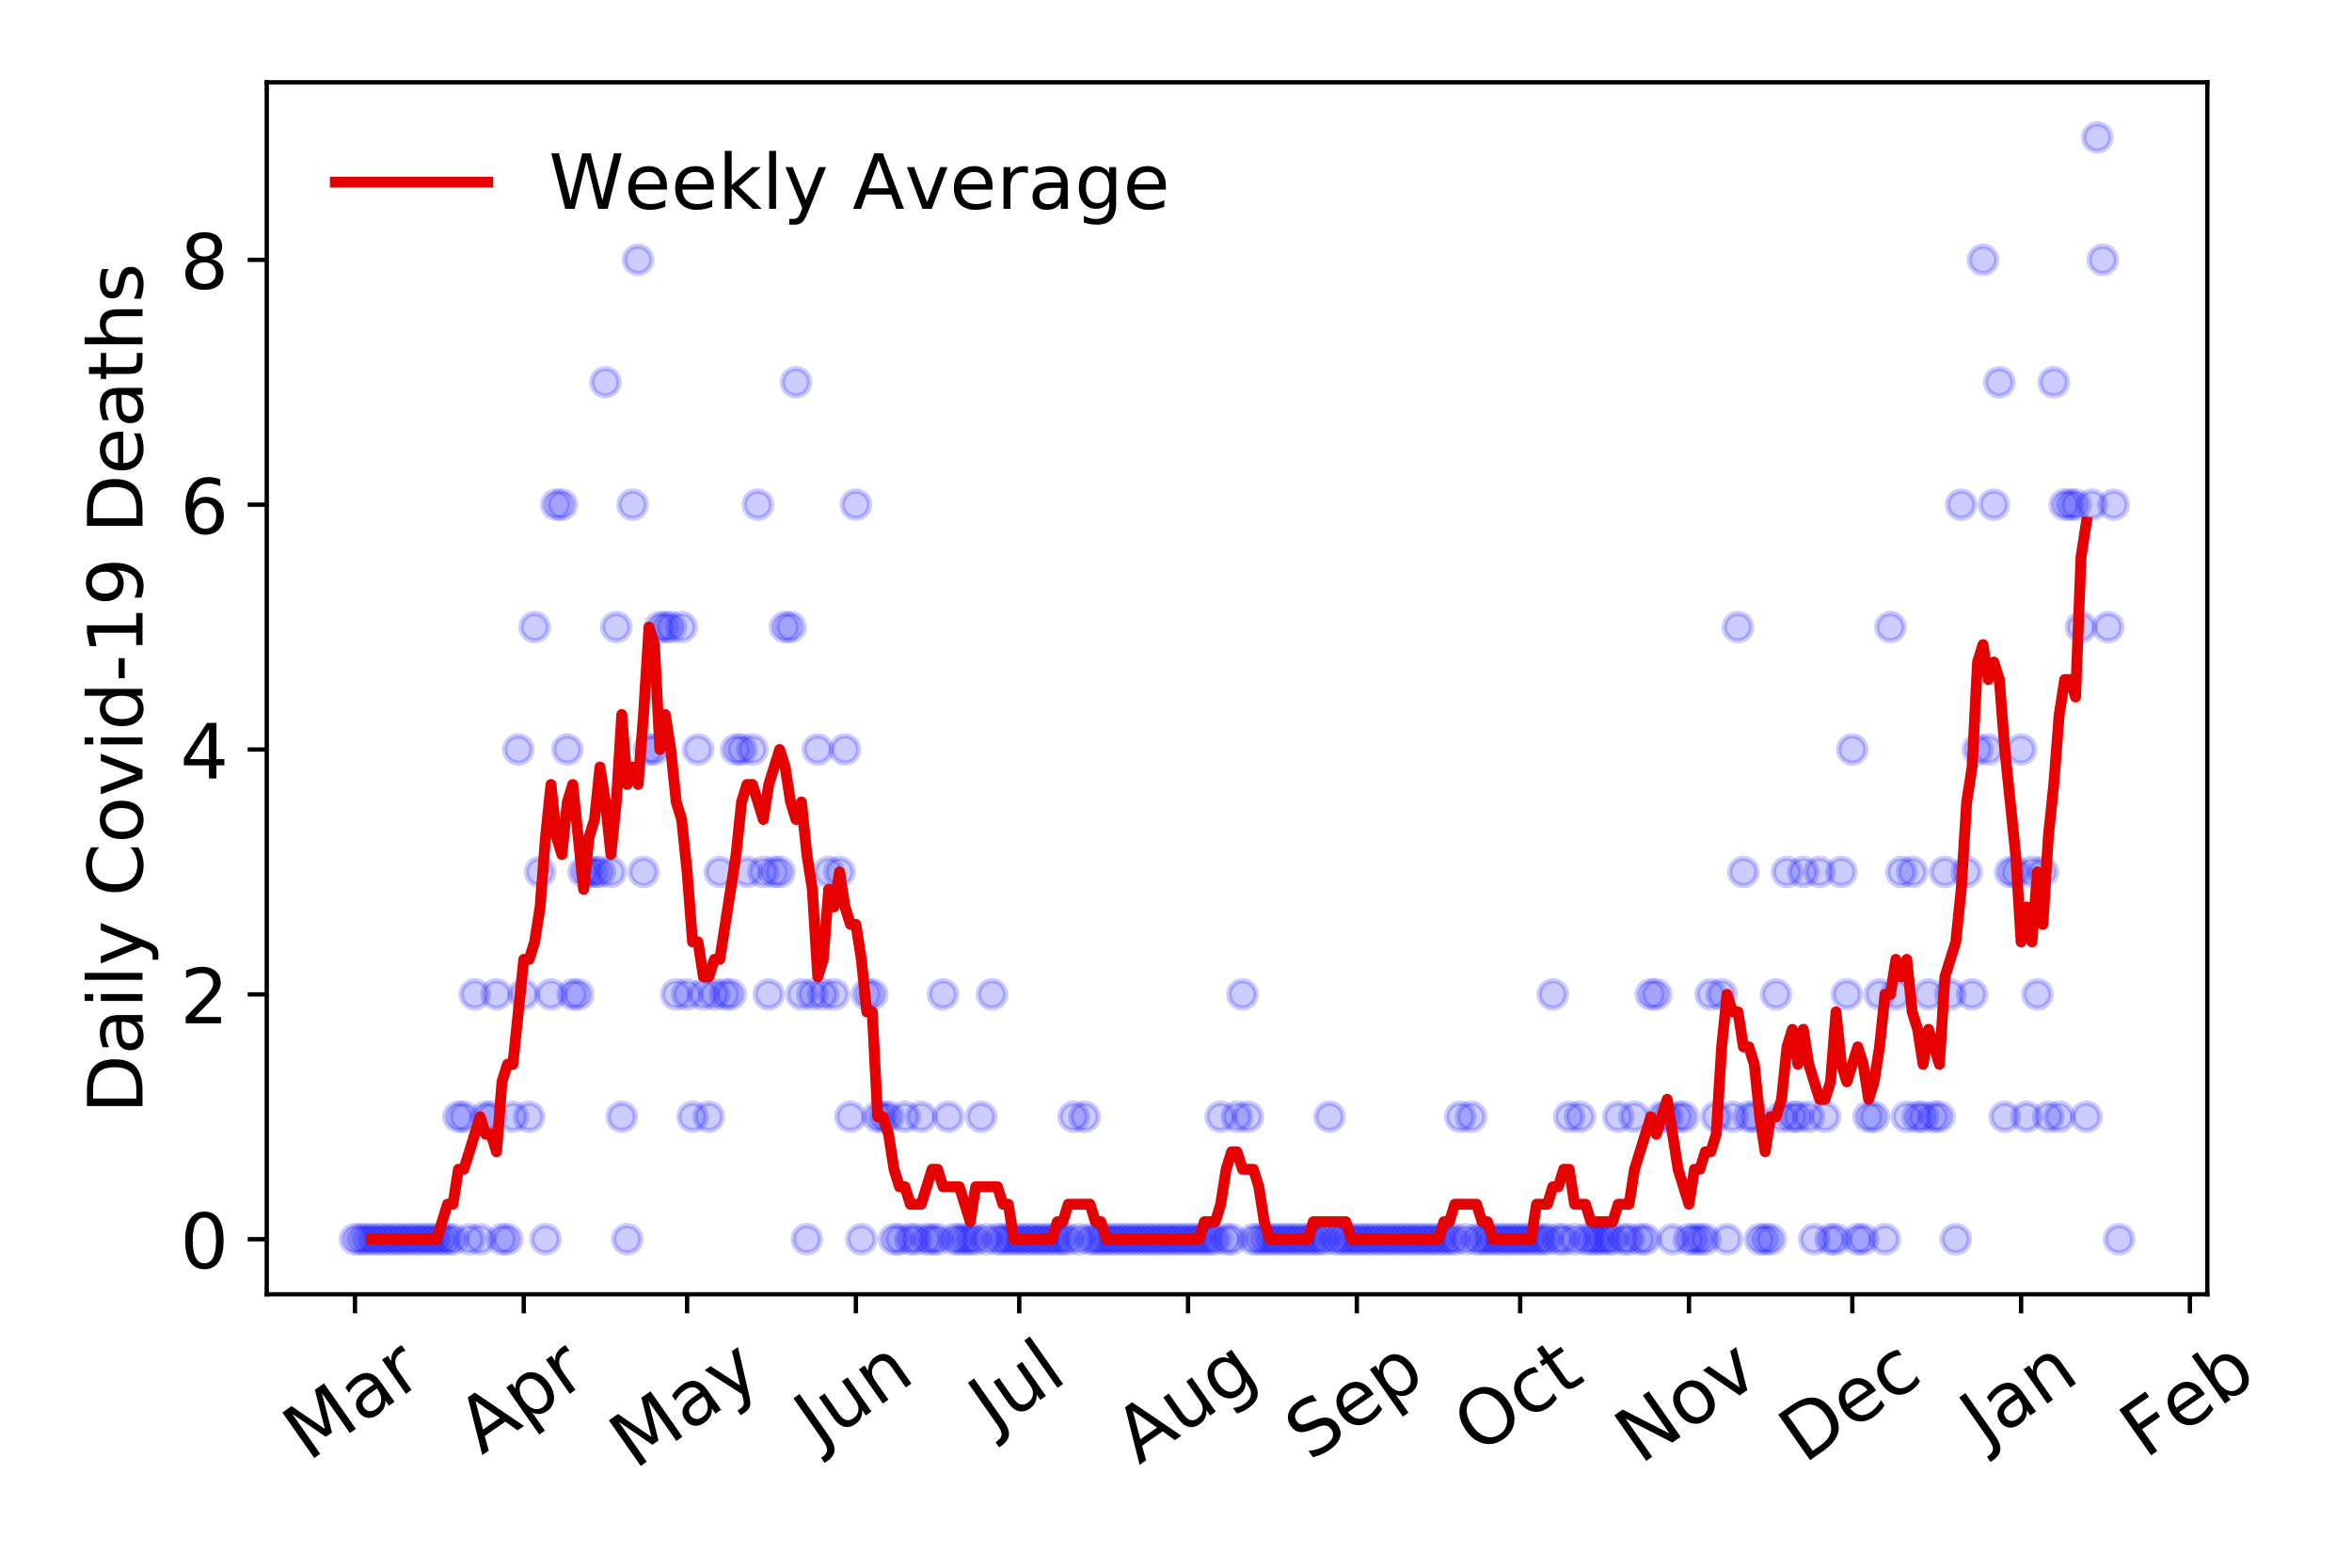 <?xml version="1.0" encoding="utf-8" standalone="no"?>
<!DOCTYPE svg PUBLIC "-//W3C//DTD SVG 1.1//EN"
  "http://www.w3.org/Graphics/SVG/1.1/DTD/svg11.dtd">
<!-- Created with matplotlib (https://matplotlib.org/) -->
<svg height="288pt" version="1.1" viewBox="0 0 432 288" width="432pt" xmlns="http://www.w3.org/2000/svg" xmlns:xlink="http://www.w3.org/1999/xlink">
 <defs>
  <style type="text/css">
*{stroke-linecap:butt;stroke-linejoin:round;}
  </style>
 </defs>
 <g id="figure_1">
  <g id="patch_1">
   <path d="M 0 288 
L 432 288 
L 432 0 
L 0 0 
z
" style="fill:#ffffff;"/>
  </g>
  <g id="axes_1">
   <g id="patch_2">
    <path d="M 48.995 237.778 
L 405.427 237.778 
L 405.427 15.12 
L 48.995 15.12 
z
" style="fill:#ffffff;"/>
   </g>
   <g id="matplotlib.axis_1">
    <g id="xtick_1">
     <g id="line2d_1">
      <defs>
       <path d="M 0 0 
L 0 3.5 
" id="m7b1a1b462a" style="stroke:#000000;stroke-width:0.8;"/>
      </defs>
      <g>
       <use style="stroke:#000000;stroke-width:0.8;" x="65.196" xlink:href="#m7b1a1b462a" y="237.778"/>
      </g>
     </g>
     <g id="text_1">
      <!-- Mar -->
      <defs>
       <path d="M 9.812 72.906 
L 24.516 72.906 
L 43.109 23.297 
L 61.812 72.906 
L 76.516 72.906 
L 76.516 0 
L 66.891 0 
L 66.891 64.016 
L 48.094 14.016 
L 38.188 14.016 
L 19.391 64.016 
L 19.391 0 
L 9.812 0 
z
" id="DejaVuSans-77"/>
       <path d="M 34.281 27.484 
Q 23.391 27.484 19.188 25 
Q 14.984 22.516 14.984 16.5 
Q 14.984 11.719 18.141 8.906 
Q 21.297 6.109 26.703 6.109 
Q 34.188 6.109 38.703 11.406 
Q 43.219 16.703 43.219 25.484 
L 43.219 27.484 
z
M 52.203 31.203 
L 52.203 0 
L 43.219 0 
L 43.219 8.297 
Q 40.141 3.328 35.547 0.953 
Q 30.953 -1.422 24.312 -1.422 
Q 15.922 -1.422 10.953 3.297 
Q 6 8.016 6 15.922 
Q 6 25.141 12.172 29.828 
Q 18.359 34.516 30.609 34.516 
L 43.219 34.516 
L 43.219 35.406 
Q 43.219 41.609 39.141 45 
Q 35.062 48.391 27.688 48.391 
Q 23 48.391 18.547 47.266 
Q 14.109 46.141 10.016 43.891 
L 10.016 52.203 
Q 14.938 54.109 19.578 55.047 
Q 24.219 56 28.609 56 
Q 40.484 56 46.344 49.844 
Q 52.203 43.703 52.203 31.203 
z
" id="DejaVuSans-97"/>
       <path d="M 41.109 46.297 
Q 39.594 47.172 37.812 47.578 
Q 36.031 48 33.891 48 
Q 26.266 48 22.188 43.047 
Q 18.109 38.094 18.109 28.812 
L 18.109 0 
L 9.078 0 
L 9.078 54.688 
L 18.109 54.688 
L 18.109 46.188 
Q 20.953 51.172 25.484 53.578 
Q 30.031 56 36.531 56 
Q 37.453 56 38.578 55.875 
Q 39.703 55.766 41.062 55.516 
z
" id="DejaVuSans-114"/>
      </defs>
      <g transform="translate(56.594 268.643)rotate(-35)scale(0.14 -0.14)">
       <use xlink:href="#DejaVuSans-77"/>
       <use x="86.279" xlink:href="#DejaVuSans-97"/>
       <use x="147.559" xlink:href="#DejaVuSans-114"/>
      </g>
     </g>
    </g>
    <g id="xtick_2">
     <g id="line2d_2">
      <g>
       <use style="stroke:#000000;stroke-width:0.8;" x="96.199" xlink:href="#m7b1a1b462a" y="237.778"/>
      </g>
     </g>
     <g id="text_2">
      <!-- Apr -->
      <defs>
       <path d="M 34.188 63.188 
L 20.797 26.906 
L 47.609 26.906 
z
M 28.609 72.906 
L 39.797 72.906 
L 67.578 0 
L 57.328 0 
L 50.688 18.703 
L 17.828 18.703 
L 11.188 0 
L 0.781 0 
z
" id="DejaVuSans-65"/>
       <path d="M 18.109 8.203 
L 18.109 -20.797 
L 9.078 -20.797 
L 9.078 54.688 
L 18.109 54.688 
L 18.109 46.391 
Q 20.953 51.266 25.266 53.625 
Q 29.594 56 35.594 56 
Q 45.562 56 51.781 48.094 
Q 58.016 40.188 58.016 27.297 
Q 58.016 14.406 51.781 6.484 
Q 45.562 -1.422 35.594 -1.422 
Q 29.594 -1.422 25.266 0.953 
Q 20.953 3.328 18.109 8.203 
z
M 48.688 27.297 
Q 48.688 37.203 44.609 42.844 
Q 40.531 48.484 33.406 48.484 
Q 26.266 48.484 22.188 42.844 
Q 18.109 37.203 18.109 27.297 
Q 18.109 17.391 22.188 11.75 
Q 26.266 6.109 33.406 6.109 
Q 40.531 6.109 44.609 11.75 
Q 48.688 17.391 48.688 27.297 
z
" id="DejaVuSans-112"/>
      </defs>
      <g transform="translate(88.495 267.384)rotate(-35)scale(0.14 -0.14)">
       <use xlink:href="#DejaVuSans-65"/>
       <use x="68.408" xlink:href="#DejaVuSans-112"/>
       <use x="131.885" xlink:href="#DejaVuSans-114"/>
      </g>
     </g>
    </g>
    <g id="xtick_3">
     <g id="line2d_3">
      <g>
       <use style="stroke:#000000;stroke-width:0.8;" x="126.202" xlink:href="#m7b1a1b462a" y="237.778"/>
      </g>
     </g>
     <g id="text_3">
      <!-- May -->
      <defs>
       <path d="M 32.172 -5.078 
Q 28.375 -14.844 24.75 -17.812 
Q 21.141 -20.797 15.094 -20.797 
L 7.906 -20.797 
L 7.906 -13.281 
L 13.188 -13.281 
Q 16.891 -13.281 18.938 -11.516 
Q 21 -9.766 23.484 -3.219 
L 25.094 0.875 
L 2.984 54.688 
L 12.5 54.688 
L 29.594 11.922 
L 46.688 54.688 
L 56.203 54.688 
z
" id="DejaVuSans-121"/>
      </defs>
      <g transform="translate(116.563 270.094)rotate(-35)scale(0.14 -0.14)">
       <use xlink:href="#DejaVuSans-77"/>
       <use x="86.279" xlink:href="#DejaVuSans-97"/>
       <use x="147.559" xlink:href="#DejaVuSans-121"/>
      </g>
     </g>
    </g>
    <g id="xtick_4">
     <g id="line2d_4">
      <g>
       <use style="stroke:#000000;stroke-width:0.8;" x="157.205" xlink:href="#m7b1a1b462a" y="237.778"/>
      </g>
     </g>
     <g id="text_4">
      <!-- Jun -->
      <defs>
       <path d="M 9.812 72.906 
L 19.672 72.906 
L 19.672 5.078 
Q 19.672 -8.109 14.672 -14.062 
Q 9.672 -20.016 -1.422 -20.016 
L -5.172 -20.016 
L -5.172 -11.719 
L -2.094 -11.719 
Q 4.438 -11.719 7.125 -8.047 
Q 9.812 -4.391 9.812 5.078 
z
" id="DejaVuSans-74"/>
       <path d="M 8.5 21.578 
L 8.5 54.688 
L 17.484 54.688 
L 17.484 21.922 
Q 17.484 14.156 20.5 10.266 
Q 23.531 6.391 29.594 6.391 
Q 36.859 6.391 41.078 11.031 
Q 45.312 15.672 45.312 23.688 
L 45.312 54.688 
L 54.297 54.688 
L 54.297 0 
L 45.312 0 
L 45.312 8.406 
Q 42.047 3.422 37.719 1 
Q 33.406 -1.422 27.688 -1.422 
Q 18.266 -1.422 13.375 4.438 
Q 8.5 10.297 8.5 21.578 
z
M 31.109 56 
z
" id="DejaVuSans-117"/>
       <path d="M 54.891 33.016 
L 54.891 0 
L 45.906 0 
L 45.906 32.719 
Q 45.906 40.484 42.875 44.328 
Q 39.844 48.188 33.797 48.188 
Q 26.516 48.188 22.312 43.547 
Q 18.109 38.922 18.109 30.906 
L 18.109 0 
L 9.078 0 
L 9.078 54.688 
L 18.109 54.688 
L 18.109 46.188 
Q 21.344 51.125 25.703 53.562 
Q 30.078 56 35.797 56 
Q 45.219 56 50.047 50.172 
Q 54.891 44.344 54.891 33.016 
z
" id="DejaVuSans-110"/>
      </defs>
      <g transform="translate(150.461 266.039)rotate(-35)scale(0.14 -0.14)">
       <use xlink:href="#DejaVuSans-74"/>
       <use x="29.492" xlink:href="#DejaVuSans-117"/>
       <use x="92.871" xlink:href="#DejaVuSans-110"/>
      </g>
     </g>
    </g>
    <g id="xtick_5">
     <g id="line2d_5">
      <g>
       <use style="stroke:#000000;stroke-width:0.8;" x="187.207" xlink:href="#m7b1a1b462a" y="237.778"/>
      </g>
     </g>
     <g id="text_5">
      <!-- Jul -->
      <defs>
       <path d="M 9.422 75.984 
L 18.406 75.984 
L 18.406 0 
L 9.422 0 
z
" id="DejaVuSans-108"/>
      </defs>
      <g transform="translate(182.505 263.181)rotate(-35)scale(0.14 -0.14)">
       <use xlink:href="#DejaVuSans-74"/>
       <use x="29.492" xlink:href="#DejaVuSans-117"/>
       <use x="92.871" xlink:href="#DejaVuSans-108"/>
      </g>
     </g>
    </g>
    <g id="xtick_6">
     <g id="line2d_6">
      <g>
       <use style="stroke:#000000;stroke-width:0.8;" x="218.21" xlink:href="#m7b1a1b462a" y="237.778"/>
      </g>
     </g>
     <g id="text_6">
      <!-- Aug -->
      <defs>
       <path d="M 45.406 27.984 
Q 45.406 37.75 41.375 43.109 
Q 37.359 48.484 30.078 48.484 
Q 22.859 48.484 18.828 43.109 
Q 14.797 37.75 14.797 27.984 
Q 14.797 18.266 18.828 12.891 
Q 22.859 7.516 30.078 7.516 
Q 37.359 7.516 41.375 12.891 
Q 45.406 18.266 45.406 27.984 
z
M 54.391 6.781 
Q 54.391 -7.172 48.188 -13.984 
Q 42 -20.797 29.203 -20.797 
Q 24.469 -20.797 20.266 -20.094 
Q 16.062 -19.391 12.109 -17.922 
L 12.109 -9.188 
Q 16.062 -11.328 19.922 -12.344 
Q 23.781 -13.375 27.781 -13.375 
Q 36.625 -13.375 41.016 -8.766 
Q 45.406 -4.156 45.406 5.172 
L 45.406 9.625 
Q 42.625 4.781 38.281 2.391 
Q 33.938 0 27.875 0 
Q 17.828 0 11.672 7.656 
Q 5.516 15.328 5.516 27.984 
Q 5.516 40.672 11.672 48.328 
Q 17.828 56 27.875 56 
Q 33.938 56 38.281 53.609 
Q 42.625 51.219 45.406 46.391 
L 45.406 54.688 
L 54.391 54.688 
z
" id="DejaVuSans-103"/>
      </defs>
      <g transform="translate(209.229 269.172)rotate(-35)scale(0.14 -0.14)">
       <use xlink:href="#DejaVuSans-65"/>
       <use x="68.408" xlink:href="#DejaVuSans-117"/>
       <use x="131.787" xlink:href="#DejaVuSans-103"/>
      </g>
     </g>
    </g>
    <g id="xtick_7">
     <g id="line2d_7">
      <g>
       <use style="stroke:#000000;stroke-width:0.8;" x="249.213" xlink:href="#m7b1a1b462a" y="237.778"/>
      </g>
     </g>
     <g id="text_7">
      <!-- Sep -->
      <defs>
       <path d="M 53.516 70.516 
L 53.516 60.891 
Q 47.906 63.578 42.922 64.891 
Q 37.938 66.219 33.297 66.219 
Q 25.25 66.219 20.875 63.094 
Q 16.5 59.969 16.5 54.203 
Q 16.5 49.359 19.406 46.891 
Q 22.312 44.438 30.422 42.922 
L 36.375 41.703 
Q 47.406 39.594 52.656 34.297 
Q 57.906 29 57.906 20.125 
Q 57.906 9.516 50.797 4.047 
Q 43.703 -1.422 29.984 -1.422 
Q 24.812 -1.422 18.969 -0.25 
Q 13.141 0.922 6.891 3.219 
L 6.891 13.375 
Q 12.891 10.016 18.656 8.297 
Q 24.422 6.594 29.984 6.594 
Q 38.422 6.594 43.016 9.906 
Q 47.609 13.234 47.609 19.391 
Q 47.609 24.75 44.312 27.781 
Q 41.016 30.812 33.5 32.328 
L 27.484 33.5 
Q 16.453 35.688 11.516 40.375 
Q 6.594 45.062 6.594 53.422 
Q 6.594 63.094 13.406 68.656 
Q 20.219 74.219 32.172 74.219 
Q 37.312 74.219 42.625 73.281 
Q 47.953 72.359 53.516 70.516 
z
" id="DejaVuSans-83"/>
       <path d="M 56.203 29.594 
L 56.203 25.203 
L 14.891 25.203 
Q 15.484 15.922 20.484 11.062 
Q 25.484 6.203 34.422 6.203 
Q 39.594 6.203 44.453 7.469 
Q 49.312 8.734 54.109 11.281 
L 54.109 2.781 
Q 49.266 0.734 44.188 -0.344 
Q 39.109 -1.422 33.891 -1.422 
Q 20.797 -1.422 13.156 6.188 
Q 5.516 13.812 5.516 26.812 
Q 5.516 40.234 12.766 48.109 
Q 20.016 56 32.328 56 
Q 43.359 56 49.781 48.891 
Q 56.203 41.797 56.203 29.594 
z
M 47.219 32.234 
Q 47.125 39.594 43.094 43.984 
Q 39.062 48.391 32.422 48.391 
Q 24.906 48.391 20.391 44.141 
Q 15.875 39.891 15.188 32.172 
z
" id="DejaVuSans-101"/>
      </defs>
      <g transform="translate(240.62 268.629)rotate(-35)scale(0.14 -0.14)">
       <use xlink:href="#DejaVuSans-83"/>
       <use x="63.477" xlink:href="#DejaVuSans-101"/>
       <use x="125" xlink:href="#DejaVuSans-112"/>
      </g>
     </g>
    </g>
    <g id="xtick_8">
     <g id="line2d_8">
      <g>
       <use style="stroke:#000000;stroke-width:0.8;" x="279.216" xlink:href="#m7b1a1b462a" y="237.778"/>
      </g>
     </g>
     <g id="text_8">
      <!-- Oct -->
      <defs>
       <path d="M 39.406 66.219 
Q 28.656 66.219 22.328 58.203 
Q 16.016 50.203 16.016 36.375 
Q 16.016 22.609 22.328 14.594 
Q 28.656 6.594 39.406 6.594 
Q 50.141 6.594 56.422 14.594 
Q 62.703 22.609 62.703 36.375 
Q 62.703 50.203 56.422 58.203 
Q 50.141 66.219 39.406 66.219 
z
M 39.406 74.219 
Q 54.734 74.219 63.906 63.938 
Q 73.094 53.656 73.094 36.375 
Q 73.094 19.141 63.906 8.859 
Q 54.734 -1.422 39.406 -1.422 
Q 24.031 -1.422 14.812 8.828 
Q 5.609 19.094 5.609 36.375 
Q 5.609 53.656 14.812 63.938 
Q 24.031 74.219 39.406 74.219 
z
" id="DejaVuSans-79"/>
       <path d="M 48.781 52.594 
L 48.781 44.188 
Q 44.969 46.297 41.141 47.344 
Q 37.312 48.391 33.406 48.391 
Q 24.656 48.391 19.812 42.844 
Q 14.984 37.312 14.984 27.297 
Q 14.984 17.281 19.812 11.734 
Q 24.656 6.203 33.406 6.203 
Q 37.312 6.203 41.141 7.25 
Q 44.969 8.297 48.781 10.406 
L 48.781 2.094 
Q 45.016 0.344 40.984 -0.531 
Q 36.969 -1.422 32.422 -1.422 
Q 20.062 -1.422 12.781 6.344 
Q 5.516 14.109 5.516 27.297 
Q 5.516 40.672 12.859 48.328 
Q 20.219 56 33.016 56 
Q 37.156 56 41.109 55.141 
Q 45.062 54.297 48.781 52.594 
z
" id="DejaVuSans-99"/>
       <path d="M 18.312 70.219 
L 18.312 54.688 
L 36.812 54.688 
L 36.812 47.703 
L 18.312 47.703 
L 18.312 18.016 
Q 18.312 11.328 20.141 9.422 
Q 21.969 7.516 27.594 7.516 
L 36.812 7.516 
L 36.812 0 
L 27.594 0 
Q 17.188 0 13.234 3.875 
Q 9.281 7.766 9.281 18.016 
L 9.281 47.703 
L 2.688 47.703 
L 2.688 54.688 
L 9.281 54.688 
L 9.281 70.219 
z
" id="DejaVuSans-116"/>
      </defs>
      <g transform="translate(271.517 267.377)rotate(-35)scale(0.14 -0.14)">
       <use xlink:href="#DejaVuSans-79"/>
       <use x="78.711" xlink:href="#DejaVuSans-99"/>
       <use x="133.691" xlink:href="#DejaVuSans-116"/>
      </g>
     </g>
    </g>
    <g id="xtick_9">
     <g id="line2d_9">
      <g>
       <use style="stroke:#000000;stroke-width:0.8;" x="310.218" xlink:href="#m7b1a1b462a" y="237.778"/>
      </g>
     </g>
     <g id="text_9">
      <!-- Nov -->
      <defs>
       <path d="M 9.812 72.906 
L 23.094 72.906 
L 55.422 11.922 
L 55.422 72.906 
L 64.984 72.906 
L 64.984 0 
L 51.703 0 
L 19.391 60.984 
L 19.391 0 
L 9.812 0 
z
" id="DejaVuSans-78"/>
       <path d="M 30.609 48.391 
Q 23.391 48.391 19.188 42.75 
Q 14.984 37.109 14.984 27.297 
Q 14.984 17.484 19.156 11.844 
Q 23.344 6.203 30.609 6.203 
Q 37.797 6.203 41.984 11.859 
Q 46.188 17.531 46.188 27.297 
Q 46.188 37.016 41.984 42.703 
Q 37.797 48.391 30.609 48.391 
z
M 30.609 56 
Q 42.328 56 49.016 48.375 
Q 55.719 40.766 55.719 27.297 
Q 55.719 13.875 49.016 6.219 
Q 42.328 -1.422 30.609 -1.422 
Q 18.844 -1.422 12.172 6.219 
Q 5.516 13.875 5.516 27.297 
Q 5.516 40.766 12.172 48.375 
Q 18.844 56 30.609 56 
z
" id="DejaVuSans-111"/>
       <path d="M 2.984 54.688 
L 12.5 54.688 
L 29.594 8.797 
L 46.688 54.688 
L 56.203 54.688 
L 35.688 0 
L 23.484 0 
z
" id="DejaVuSans-118"/>
      </defs>
      <g transform="translate(301.242 269.166)rotate(-35)scale(0.14 -0.14)">
       <use xlink:href="#DejaVuSans-78"/>
       <use x="74.805" xlink:href="#DejaVuSans-111"/>
       <use x="135.986" xlink:href="#DejaVuSans-118"/>
      </g>
     </g>
    </g>
    <g id="xtick_10">
     <g id="line2d_10">
      <g>
       <use style="stroke:#000000;stroke-width:0.8;" x="340.221" xlink:href="#m7b1a1b462a" y="237.778"/>
      </g>
     </g>
     <g id="text_10">
      <!-- Dec -->
      <defs>
       <path d="M 19.672 64.797 
L 19.672 8.109 
L 31.594 8.109 
Q 46.688 8.109 53.688 14.938 
Q 60.688 21.781 60.688 36.531 
Q 60.688 51.172 53.688 57.984 
Q 46.688 64.797 31.594 64.797 
z
M 9.812 72.906 
L 30.078 72.906 
Q 51.266 72.906 61.172 64.094 
Q 71.094 55.281 71.094 36.531 
Q 71.094 17.672 61.125 8.828 
Q 51.172 0 30.078 0 
L 9.812 0 
z
" id="DejaVuSans-68"/>
      </defs>
      <g transform="translate(331.341 269.032)rotate(-35)scale(0.14 -0.14)">
       <use xlink:href="#DejaVuSans-68"/>
       <use x="77.002" xlink:href="#DejaVuSans-101"/>
       <use x="138.525" xlink:href="#DejaVuSans-99"/>
      </g>
     </g>
    </g>
    <g id="xtick_11">
     <g id="line2d_11">
      <g>
       <use style="stroke:#000000;stroke-width:0.8;" x="371.224" xlink:href="#m7b1a1b462a" y="237.778"/>
      </g>
     </g>
     <g id="text_11">
      <!-- Jan -->
      <g transform="translate(364.6 265.871)rotate(-35)scale(0.14 -0.14)">
       <use xlink:href="#DejaVuSans-74"/>
       <use x="29.492" xlink:href="#DejaVuSans-97"/>
       <use x="90.771" xlink:href="#DejaVuSans-110"/>
      </g>
     </g>
    </g>
    <g id="xtick_12">
     <g id="line2d_12">
      <g>
       <use style="stroke:#000000;stroke-width:0.8;" x="402.227" xlink:href="#m7b1a1b462a" y="237.778"/>
      </g>
     </g>
     <g id="text_12">
      <!-- Feb -->
      <defs>
       <path d="M 9.812 72.906 
L 51.703 72.906 
L 51.703 64.594 
L 19.672 64.594 
L 19.672 43.109 
L 48.578 43.109 
L 48.578 34.812 
L 19.672 34.812 
L 19.672 0 
L 9.812 0 
z
" id="DejaVuSans-70"/>
       <path d="M 48.688 27.297 
Q 48.688 37.203 44.609 42.844 
Q 40.531 48.484 33.406 48.484 
Q 26.266 48.484 22.188 42.844 
Q 18.109 37.203 18.109 27.297 
Q 18.109 17.391 22.188 11.75 
Q 26.266 6.109 33.406 6.109 
Q 40.531 6.109 44.609 11.75 
Q 48.688 17.391 48.688 27.297 
z
M 18.109 46.391 
Q 20.953 51.266 25.266 53.625 
Q 29.594 56 35.594 56 
Q 45.562 56 51.781 48.094 
Q 58.016 40.188 58.016 27.297 
Q 58.016 14.406 51.781 6.484 
Q 45.562 -1.422 35.594 -1.422 
Q 29.594 -1.422 25.266 0.953 
Q 20.953 3.328 18.109 8.203 
L 18.109 0 
L 9.078 0 
L 9.078 75.984 
L 18.109 75.984 
z
" id="DejaVuSans-98"/>
      </defs>
      <g transform="translate(393.98 268.143)rotate(-35)scale(0.14 -0.14)">
       <use xlink:href="#DejaVuSans-70"/>
       <use x="57.441" xlink:href="#DejaVuSans-101"/>
       <use x="118.965" xlink:href="#DejaVuSans-98"/>
      </g>
     </g>
    </g>
   </g>
   <g id="matplotlib.axis_2">
    <g id="ytick_1">
     <g id="line2d_13">
      <defs>
       <path d="M 0 0 
L -3.5 0 
" id="mac38b6bbc3" style="stroke:#000000;stroke-width:0.8;"/>
      </defs>
      <g>
       <use style="stroke:#000000;stroke-width:0.8;" x="48.995" xlink:href="#mac38b6bbc3" y="227.657"/>
      </g>
     </g>
     <g id="text_13">
      <!-- 0 -->
      <defs>
       <path d="M 31.781 66.406 
Q 24.172 66.406 20.328 58.906 
Q 16.5 51.422 16.5 36.375 
Q 16.5 21.391 20.328 13.891 
Q 24.172 6.391 31.781 6.391 
Q 39.453 6.391 43.281 13.891 
Q 47.125 21.391 47.125 36.375 
Q 47.125 51.422 43.281 58.906 
Q 39.453 66.406 31.781 66.406 
z
M 31.781 74.219 
Q 44.047 74.219 50.516 64.516 
Q 56.984 54.828 56.984 36.375 
Q 56.984 17.969 50.516 8.266 
Q 44.047 -1.422 31.781 -1.422 
Q 19.531 -1.422 13.062 8.266 
Q 6.594 17.969 6.594 36.375 
Q 6.594 54.828 13.062 64.516 
Q 19.531 74.219 31.781 74.219 
z
" id="DejaVuSans-48"/>
      </defs>
      <g transform="translate(33.087 232.976)scale(0.14 -0.14)">
       <use xlink:href="#DejaVuSans-48"/>
      </g>
     </g>
    </g>
    <g id="ytick_2">
     <g id="line2d_14">
      <g>
       <use style="stroke:#000000;stroke-width:0.8;" x="48.995" xlink:href="#mac38b6bbc3" y="182.676"/>
      </g>
     </g>
     <g id="text_14">
      <!-- 2 -->
      <defs>
       <path d="M 19.188 8.297 
L 53.609 8.297 
L 53.609 0 
L 7.328 0 
L 7.328 8.297 
Q 12.938 14.109 22.625 23.891 
Q 32.328 33.688 34.812 36.531 
Q 39.547 41.844 41.422 45.531 
Q 43.312 49.219 43.312 52.781 
Q 43.312 58.594 39.234 62.25 
Q 35.156 65.922 28.609 65.922 
Q 23.969 65.922 18.812 64.312 
Q 13.672 62.703 7.812 59.422 
L 7.812 69.391 
Q 13.766 71.781 18.938 73 
Q 24.125 74.219 28.422 74.219 
Q 39.75 74.219 46.484 68.547 
Q 53.219 62.891 53.219 53.422 
Q 53.219 48.922 51.531 44.891 
Q 49.859 40.875 45.406 35.406 
Q 44.188 33.984 37.641 27.219 
Q 31.109 20.453 19.188 8.297 
z
" id="DejaVuSans-50"/>
      </defs>
      <g transform="translate(33.087 187.995)scale(0.14 -0.14)">
       <use xlink:href="#DejaVuSans-50"/>
      </g>
     </g>
    </g>
    <g id="ytick_3">
     <g id="line2d_15">
      <g>
       <use style="stroke:#000000;stroke-width:0.8;" x="48.995" xlink:href="#mac38b6bbc3" y="137.694"/>
      </g>
     </g>
     <g id="text_15">
      <!-- 4 -->
      <defs>
       <path d="M 37.797 64.312 
L 12.891 25.391 
L 37.797 25.391 
z
M 35.203 72.906 
L 47.609 72.906 
L 47.609 25.391 
L 58.016 25.391 
L 58.016 17.188 
L 47.609 17.188 
L 47.609 0 
L 37.797 0 
L 37.797 17.188 
L 4.891 17.188 
L 4.891 26.703 
z
" id="DejaVuSans-52"/>
      </defs>
      <g transform="translate(33.087 143.013)scale(0.14 -0.14)">
       <use xlink:href="#DejaVuSans-52"/>
      </g>
     </g>
    </g>
    <g id="ytick_4">
     <g id="line2d_16">
      <g>
       <use style="stroke:#000000;stroke-width:0.8;" x="48.995" xlink:href="#mac38b6bbc3" y="92.713"/>
      </g>
     </g>
     <g id="text_16">
      <!-- 6 -->
      <defs>
       <path d="M 33.016 40.375 
Q 26.375 40.375 22.484 35.828 
Q 18.609 31.297 18.609 23.391 
Q 18.609 15.531 22.484 10.953 
Q 26.375 6.391 33.016 6.391 
Q 39.656 6.391 43.531 10.953 
Q 47.406 15.531 47.406 23.391 
Q 47.406 31.297 43.531 35.828 
Q 39.656 40.375 33.016 40.375 
z
M 52.594 71.297 
L 52.594 62.312 
Q 48.875 64.062 45.094 64.984 
Q 41.312 65.922 37.594 65.922 
Q 27.828 65.922 22.672 59.328 
Q 17.531 52.734 16.797 39.406 
Q 19.672 43.656 24.016 45.922 
Q 28.375 48.188 33.594 48.188 
Q 44.578 48.188 50.953 41.516 
Q 57.328 34.859 57.328 23.391 
Q 57.328 12.156 50.688 5.359 
Q 44.047 -1.422 33.016 -1.422 
Q 20.359 -1.422 13.672 8.266 
Q 6.984 17.969 6.984 36.375 
Q 6.984 53.656 15.188 63.938 
Q 23.391 74.219 37.203 74.219 
Q 40.922 74.219 44.703 73.484 
Q 48.484 72.75 52.594 71.297 
z
" id="DejaVuSans-54"/>
      </defs>
      <g transform="translate(33.087 98.032)scale(0.14 -0.14)">
       <use xlink:href="#DejaVuSans-54"/>
      </g>
     </g>
    </g>
    <g id="ytick_5">
     <g id="line2d_17">
      <g>
       <use style="stroke:#000000;stroke-width:0.8;" x="48.995" xlink:href="#mac38b6bbc3" y="47.732"/>
      </g>
     </g>
     <g id="text_17">
      <!-- 8 -->
      <defs>
       <path d="M 31.781 34.625 
Q 24.75 34.625 20.719 30.859 
Q 16.703 27.094 16.703 20.516 
Q 16.703 13.922 20.719 10.156 
Q 24.75 6.391 31.781 6.391 
Q 38.812 6.391 42.859 10.172 
Q 46.922 13.969 46.922 20.516 
Q 46.922 27.094 42.891 30.859 
Q 38.875 34.625 31.781 34.625 
z
M 21.922 38.812 
Q 15.578 40.375 12.031 44.719 
Q 8.5 49.078 8.5 55.328 
Q 8.5 64.062 14.719 69.141 
Q 20.953 74.219 31.781 74.219 
Q 42.672 74.219 48.875 69.141 
Q 55.078 64.062 55.078 55.328 
Q 55.078 49.078 51.531 44.719 
Q 48 40.375 41.703 38.812 
Q 48.828 37.156 52.797 32.312 
Q 56.781 27.484 56.781 20.516 
Q 56.781 9.906 50.312 4.234 
Q 43.844 -1.422 31.781 -1.422 
Q 19.734 -1.422 13.25 4.234 
Q 6.781 9.906 6.781 20.516 
Q 6.781 27.484 10.781 32.312 
Q 14.797 37.156 21.922 38.812 
z
M 18.312 54.391 
Q 18.312 48.734 21.844 45.562 
Q 25.391 42.391 31.781 42.391 
Q 38.141 42.391 41.719 45.562 
Q 45.312 48.734 45.312 54.391 
Q 45.312 60.062 41.719 63.234 
Q 38.141 66.406 31.781 66.406 
Q 25.391 66.406 21.844 63.234 
Q 18.312 60.062 18.312 54.391 
z
" id="DejaVuSans-56"/>
      </defs>
      <g transform="translate(33.087 53.05)scale(0.14 -0.14)">
       <use xlink:href="#DejaVuSans-56"/>
      </g>
     </g>
    </g>
    <g id="text_18">
     <!-- Daily Covid-19 Deaths -->
     <defs>
      <path d="M 9.422 54.688 
L 18.406 54.688 
L 18.406 0 
L 9.422 0 
z
M 9.422 75.984 
L 18.406 75.984 
L 18.406 64.594 
L 9.422 64.594 
z
" id="DejaVuSans-105"/>
      <path id="DejaVuSans-32"/>
      <path d="M 64.406 67.281 
L 64.406 56.891 
Q 59.422 61.531 53.781 63.812 
Q 48.141 66.109 41.797 66.109 
Q 29.297 66.109 22.656 58.469 
Q 16.016 50.828 16.016 36.375 
Q 16.016 21.969 22.656 14.328 
Q 29.297 6.688 41.797 6.688 
Q 48.141 6.688 53.781 8.984 
Q 59.422 11.281 64.406 15.922 
L 64.406 5.609 
Q 59.234 2.094 53.438 0.328 
Q 47.656 -1.422 41.219 -1.422 
Q 24.656 -1.422 15.125 8.703 
Q 5.609 18.844 5.609 36.375 
Q 5.609 53.953 15.125 64.078 
Q 24.656 74.219 41.219 74.219 
Q 47.75 74.219 53.531 72.484 
Q 59.328 70.75 64.406 67.281 
z
" id="DejaVuSans-67"/>
      <path d="M 45.406 46.391 
L 45.406 75.984 
L 54.391 75.984 
L 54.391 0 
L 45.406 0 
L 45.406 8.203 
Q 42.578 3.328 38.25 0.953 
Q 33.938 -1.422 27.875 -1.422 
Q 17.969 -1.422 11.734 6.484 
Q 5.516 14.406 5.516 27.297 
Q 5.516 40.188 11.734 48.094 
Q 17.969 56 27.875 56 
Q 33.938 56 38.25 53.625 
Q 42.578 51.266 45.406 46.391 
z
M 14.797 27.297 
Q 14.797 17.391 18.875 11.75 
Q 22.953 6.109 30.078 6.109 
Q 37.203 6.109 41.297 11.75 
Q 45.406 17.391 45.406 27.297 
Q 45.406 37.203 41.297 42.844 
Q 37.203 48.484 30.078 48.484 
Q 22.953 48.484 18.875 42.844 
Q 14.797 37.203 14.797 27.297 
z
" id="DejaVuSans-100"/>
      <path d="M 4.891 31.391 
L 31.203 31.391 
L 31.203 23.391 
L 4.891 23.391 
z
" id="DejaVuSans-45"/>
      <path d="M 12.406 8.297 
L 28.516 8.297 
L 28.516 63.922 
L 10.984 60.406 
L 10.984 69.391 
L 28.422 72.906 
L 38.281 72.906 
L 38.281 8.297 
L 54.391 8.297 
L 54.391 0 
L 12.406 0 
z
" id="DejaVuSans-49"/>
      <path d="M 10.984 1.516 
L 10.984 10.5 
Q 14.703 8.734 18.5 7.812 
Q 22.312 6.891 25.984 6.891 
Q 35.75 6.891 40.891 13.453 
Q 46.047 20.016 46.781 33.406 
Q 43.953 29.203 39.594 26.953 
Q 35.25 24.703 29.984 24.703 
Q 19.047 24.703 12.672 31.312 
Q 6.297 37.938 6.297 49.422 
Q 6.297 60.641 12.938 67.422 
Q 19.578 74.219 30.609 74.219 
Q 43.266 74.219 49.922 64.516 
Q 56.594 54.828 56.594 36.375 
Q 56.594 19.141 48.406 8.859 
Q 40.234 -1.422 26.422 -1.422 
Q 22.703 -1.422 18.891 -0.688 
Q 15.094 0.047 10.984 1.516 
z
M 30.609 32.422 
Q 37.25 32.422 41.125 36.953 
Q 45.016 41.5 45.016 49.422 
Q 45.016 57.281 41.125 61.844 
Q 37.25 66.406 30.609 66.406 
Q 23.969 66.406 20.094 61.844 
Q 16.219 57.281 16.219 49.422 
Q 16.219 41.5 20.094 36.953 
Q 23.969 32.422 30.609 32.422 
z
" id="DejaVuSans-57"/>
      <path d="M 54.891 33.016 
L 54.891 0 
L 45.906 0 
L 45.906 32.719 
Q 45.906 40.484 42.875 44.328 
Q 39.844 48.188 33.797 48.188 
Q 26.516 48.188 22.312 43.547 
Q 18.109 38.922 18.109 30.906 
L 18.109 0 
L 9.078 0 
L 9.078 75.984 
L 18.109 75.984 
L 18.109 46.188 
Q 21.344 51.125 25.703 53.562 
Q 30.078 56 35.797 56 
Q 45.219 56 50.047 50.172 
Q 54.891 44.344 54.891 33.016 
z
" id="DejaVuSans-104"/>
      <path d="M 44.281 53.078 
L 44.281 44.578 
Q 40.484 46.531 36.375 47.5 
Q 32.281 48.484 27.875 48.484 
Q 21.188 48.484 17.844 46.438 
Q 14.5 44.391 14.5 40.281 
Q 14.5 37.156 16.891 35.375 
Q 19.281 33.594 26.516 31.984 
L 29.594 31.297 
Q 39.156 29.25 43.188 25.516 
Q 47.219 21.781 47.219 15.094 
Q 47.219 7.469 41.188 3.016 
Q 35.156 -1.422 24.609 -1.422 
Q 20.219 -1.422 15.453 -0.562 
Q 10.688 0.297 5.422 2 
L 5.422 11.281 
Q 10.406 8.688 15.234 7.391 
Q 20.062 6.109 24.812 6.109 
Q 31.156 6.109 34.562 8.281 
Q 37.984 10.453 37.984 14.406 
Q 37.984 18.062 35.516 20.016 
Q 33.062 21.969 24.703 23.781 
L 21.578 24.516 
Q 13.234 26.266 9.516 29.906 
Q 5.812 33.547 5.812 39.891 
Q 5.812 47.609 11.281 51.797 
Q 16.75 56 26.812 56 
Q 31.781 56 36.172 55.266 
Q 40.578 54.547 44.281 53.078 
z
" id="DejaVuSans-115"/>
     </defs>
     <g transform="translate(26.176 204.56)rotate(-90)scale(0.14 -0.14)">
      <use xlink:href="#DejaVuSans-68"/>
      <use x="77.002" xlink:href="#DejaVuSans-97"/>
      <use x="138.281" xlink:href="#DejaVuSans-105"/>
      <use x="166.064" xlink:href="#DejaVuSans-108"/>
      <use x="193.848" xlink:href="#DejaVuSans-121"/>
      <use x="253.027" xlink:href="#DejaVuSans-32"/>
      <use x="284.814" xlink:href="#DejaVuSans-67"/>
      <use x="354.639" xlink:href="#DejaVuSans-111"/>
      <use x="415.82" xlink:href="#DejaVuSans-118"/>
      <use x="475" xlink:href="#DejaVuSans-105"/>
      <use x="502.783" xlink:href="#DejaVuSans-100"/>
      <use x="566.26" xlink:href="#DejaVuSans-45"/>
      <use x="602.344" xlink:href="#DejaVuSans-49"/>
      <use x="665.967" xlink:href="#DejaVuSans-57"/>
      <use x="729.59" xlink:href="#DejaVuSans-32"/>
      <use x="761.377" xlink:href="#DejaVuSans-68"/>
      <use x="838.379" xlink:href="#DejaVuSans-101"/>
      <use x="899.902" xlink:href="#DejaVuSans-97"/>
      <use x="961.182" xlink:href="#DejaVuSans-116"/>
      <use x="1000.391" xlink:href="#DejaVuSans-104"/>
      <use x="1063.77" xlink:href="#DejaVuSans-115"/>
     </g>
    </g>
   </g>
   <g id="line2d_18">
    <defs>
     <path d="M 0 2.5 
C 0.663 2.5 1.299 2.237 1.768 1.768 
C 2.237 1.299 2.5 0.663 2.5 0 
C 2.5 -0.663 2.237 -1.299 1.768 -1.768 
C 1.299 -2.237 0.663 -2.5 0 -2.5 
C -0.663 -2.5 -1.299 -2.237 -1.768 -1.768 
C -2.237 -1.299 -2.5 -0.663 -2.5 0 
C -2.5 0.663 -2.237 1.299 -1.768 1.768 
C -1.299 2.237 -0.663 2.5 0 2.5 
z
" id="me35f3424d8" style="stroke:#0000ff;stroke-opacity:0.2;"/>
    </defs>
    <g clip-path="url(#p7e58d622f3)">
     <use style="fill:#0000ff;fill-opacity:0.2;stroke:#0000ff;stroke-opacity:0.2;" x="65.196" xlink:href="#me35f3424d8" y="227.657"/>
     <use style="fill:#0000ff;fill-opacity:0.2;stroke:#0000ff;stroke-opacity:0.2;" x="66.197" xlink:href="#me35f3424d8" y="227.657"/>
     <use style="fill:#0000ff;fill-opacity:0.2;stroke:#0000ff;stroke-opacity:0.2;" x="67.197" xlink:href="#me35f3424d8" y="227.657"/>
     <use style="fill:#0000ff;fill-opacity:0.2;stroke:#0000ff;stroke-opacity:0.2;" x="68.197" xlink:href="#me35f3424d8" y="227.657"/>
     <use style="fill:#0000ff;fill-opacity:0.2;stroke:#0000ff;stroke-opacity:0.2;" x="69.197" xlink:href="#me35f3424d8" y="227.657"/>
     <use style="fill:#0000ff;fill-opacity:0.2;stroke:#0000ff;stroke-opacity:0.2;" x="70.197" xlink:href="#me35f3424d8" y="227.657"/>
     <use style="fill:#0000ff;fill-opacity:0.2;stroke:#0000ff;stroke-opacity:0.2;" x="71.197" xlink:href="#me35f3424d8" y="227.657"/>
     <use style="fill:#0000ff;fill-opacity:0.2;stroke:#0000ff;stroke-opacity:0.2;" x="72.197" xlink:href="#me35f3424d8" y="227.657"/>
     <use style="fill:#0000ff;fill-opacity:0.2;stroke:#0000ff;stroke-opacity:0.2;" x="73.197" xlink:href="#me35f3424d8" y="227.657"/>
     <use style="fill:#0000ff;fill-opacity:0.2;stroke:#0000ff;stroke-opacity:0.2;" x="74.197" xlink:href="#me35f3424d8" y="227.657"/>
     <use style="fill:#0000ff;fill-opacity:0.2;stroke:#0000ff;stroke-opacity:0.2;" x="75.197" xlink:href="#me35f3424d8" y="227.657"/>
     <use style="fill:#0000ff;fill-opacity:0.2;stroke:#0000ff;stroke-opacity:0.2;" x="76.197" xlink:href="#me35f3424d8" y="227.657"/>
     <use style="fill:#0000ff;fill-opacity:0.2;stroke:#0000ff;stroke-opacity:0.2;" x="77.198" xlink:href="#me35f3424d8" y="227.657"/>
     <use style="fill:#0000ff;fill-opacity:0.2;stroke:#0000ff;stroke-opacity:0.2;" x="78.198" xlink:href="#me35f3424d8" y="227.657"/>
     <use style="fill:#0000ff;fill-opacity:0.2;stroke:#0000ff;stroke-opacity:0.2;" x="79.198" xlink:href="#me35f3424d8" y="227.657"/>
     <use style="fill:#0000ff;fill-opacity:0.2;stroke:#0000ff;stroke-opacity:0.2;" x="80.198" xlink:href="#me35f3424d8" y="227.657"/>
     <use style="fill:#0000ff;fill-opacity:0.2;stroke:#0000ff;stroke-opacity:0.2;" x="81.198" xlink:href="#me35f3424d8" y="227.657"/>
     <use style="fill:#0000ff;fill-opacity:0.2;stroke:#0000ff;stroke-opacity:0.2;" x="82.198" xlink:href="#me35f3424d8" y="227.657"/>
     <use style="fill:#0000ff;fill-opacity:0.2;stroke:#0000ff;stroke-opacity:0.2;" x="83.198" xlink:href="#me35f3424d8" y="227.657"/>
     <use style="fill:#0000ff;fill-opacity:0.2;stroke:#0000ff;stroke-opacity:0.2;" x="84.198" xlink:href="#me35f3424d8" y="205.167"/>
     <use style="fill:#0000ff;fill-opacity:0.2;stroke:#0000ff;stroke-opacity:0.2;" x="85.198" xlink:href="#me35f3424d8" y="205.167"/>
     <use style="fill:#0000ff;fill-opacity:0.2;stroke:#0000ff;stroke-opacity:0.2;" x="86.198" xlink:href="#me35f3424d8" y="227.657"/>
     <use style="fill:#0000ff;fill-opacity:0.2;stroke:#0000ff;stroke-opacity:0.2;" x="87.198" xlink:href="#me35f3424d8" y="182.676"/>
     <use style="fill:#0000ff;fill-opacity:0.2;stroke:#0000ff;stroke-opacity:0.2;" x="88.199" xlink:href="#me35f3424d8" y="227.657"/>
     <use style="fill:#0000ff;fill-opacity:0.2;stroke:#0000ff;stroke-opacity:0.2;" x="89.199" xlink:href="#me35f3424d8" y="205.167"/>
     <use style="fill:#0000ff;fill-opacity:0.2;stroke:#0000ff;stroke-opacity:0.2;" x="90.199" xlink:href="#me35f3424d8" y="205.167"/>
     <use style="fill:#0000ff;fill-opacity:0.2;stroke:#0000ff;stroke-opacity:0.2;" x="91.199" xlink:href="#me35f3424d8" y="182.676"/>
     <use style="fill:#0000ff;fill-opacity:0.2;stroke:#0000ff;stroke-opacity:0.2;" x="92.199" xlink:href="#me35f3424d8" y="227.657"/>
     <use style="fill:#0000ff;fill-opacity:0.2;stroke:#0000ff;stroke-opacity:0.2;" x="93.199" xlink:href="#me35f3424d8" y="227.657"/>
     <use style="fill:#0000ff;fill-opacity:0.2;stroke:#0000ff;stroke-opacity:0.2;" x="94.199" xlink:href="#me35f3424d8" y="205.167"/>
     <use style="fill:#0000ff;fill-opacity:0.2;stroke:#0000ff;stroke-opacity:0.2;" x="95.199" xlink:href="#me35f3424d8" y="137.694"/>
     <use style="fill:#0000ff;fill-opacity:0.2;stroke:#0000ff;stroke-opacity:0.2;" x="96.199" xlink:href="#me35f3424d8" y="182.676"/>
     <use style="fill:#0000ff;fill-opacity:0.2;stroke:#0000ff;stroke-opacity:0.2;" x="97.199" xlink:href="#me35f3424d8" y="205.167"/>
     <use style="fill:#0000ff;fill-opacity:0.2;stroke:#0000ff;stroke-opacity:0.2;" x="98.199" xlink:href="#me35f3424d8" y="115.204"/>
     <use style="fill:#0000ff;fill-opacity:0.2;stroke:#0000ff;stroke-opacity:0.2;" x="99.199" xlink:href="#me35f3424d8" y="160.185"/>
     <use style="fill:#0000ff;fill-opacity:0.2;stroke:#0000ff;stroke-opacity:0.2;" x="100.2" xlink:href="#me35f3424d8" y="227.657"/>
     <use style="fill:#0000ff;fill-opacity:0.2;stroke:#0000ff;stroke-opacity:0.2;" x="101.2" xlink:href="#me35f3424d8" y="182.676"/>
     <use style="fill:#0000ff;fill-opacity:0.2;stroke:#0000ff;stroke-opacity:0.2;" x="102.2" xlink:href="#me35f3424d8" y="92.713"/>
     <use style="fill:#0000ff;fill-opacity:0.2;stroke:#0000ff;stroke-opacity:0.2;" x="103.2" xlink:href="#me35f3424d8" y="92.713"/>
     <use style="fill:#0000ff;fill-opacity:0.2;stroke:#0000ff;stroke-opacity:0.2;" x="104.2" xlink:href="#me35f3424d8" y="137.694"/>
     <use style="fill:#0000ff;fill-opacity:0.2;stroke:#0000ff;stroke-opacity:0.2;" x="105.2" xlink:href="#me35f3424d8" y="182.676"/>
     <use style="fill:#0000ff;fill-opacity:0.2;stroke:#0000ff;stroke-opacity:0.2;" x="106.2" xlink:href="#me35f3424d8" y="182.676"/>
     <use style="fill:#0000ff;fill-opacity:0.2;stroke:#0000ff;stroke-opacity:0.2;" x="107.2" xlink:href="#me35f3424d8" y="160.185"/>
     <use style="fill:#0000ff;fill-opacity:0.2;stroke:#0000ff;stroke-opacity:0.2;" x="108.2" xlink:href="#me35f3424d8" y="160.185"/>
     <use style="fill:#0000ff;fill-opacity:0.2;stroke:#0000ff;stroke-opacity:0.2;" x="109.2" xlink:href="#me35f3424d8" y="160.185"/>
     <use style="fill:#0000ff;fill-opacity:0.2;stroke:#0000ff;stroke-opacity:0.2;" x="110.2" xlink:href="#me35f3424d8" y="160.185"/>
     <use style="fill:#0000ff;fill-opacity:0.2;stroke:#0000ff;stroke-opacity:0.2;" x="111.201" xlink:href="#me35f3424d8" y="70.222"/>
     <use style="fill:#0000ff;fill-opacity:0.2;stroke:#0000ff;stroke-opacity:0.2;" x="112.201" xlink:href="#me35f3424d8" y="160.185"/>
     <use style="fill:#0000ff;fill-opacity:0.2;stroke:#0000ff;stroke-opacity:0.2;" x="113.201" xlink:href="#me35f3424d8" y="115.204"/>
     <use style="fill:#0000ff;fill-opacity:0.2;stroke:#0000ff;stroke-opacity:0.2;" x="114.201" xlink:href="#me35f3424d8" y="205.167"/>
     <use style="fill:#0000ff;fill-opacity:0.2;stroke:#0000ff;stroke-opacity:0.2;" x="115.201" xlink:href="#me35f3424d8" y="227.657"/>
     <use style="fill:#0000ff;fill-opacity:0.2;stroke:#0000ff;stroke-opacity:0.2;" x="116.201" xlink:href="#me35f3424d8" y="92.713"/>
     <use style="fill:#0000ff;fill-opacity:0.2;stroke:#0000ff;stroke-opacity:0.2;" x="117.201" xlink:href="#me35f3424d8" y="47.732"/>
     <use style="fill:#0000ff;fill-opacity:0.2;stroke:#0000ff;stroke-opacity:0.2;" x="118.201" xlink:href="#me35f3424d8" y="160.185"/>
     <use style="fill:#0000ff;fill-opacity:0.2;stroke:#0000ff;stroke-opacity:0.2;" x="119.201" xlink:href="#me35f3424d8" y="137.694"/>
     <use style="fill:#0000ff;fill-opacity:0.2;stroke:#0000ff;stroke-opacity:0.2;" x="120.201" xlink:href="#me35f3424d8" y="137.694"/>
     <use style="fill:#0000ff;fill-opacity:0.2;stroke:#0000ff;stroke-opacity:0.2;" x="121.201" xlink:href="#me35f3424d8" y="115.204"/>
     <use style="fill:#0000ff;fill-opacity:0.2;stroke:#0000ff;stroke-opacity:0.2;" x="122.202" xlink:href="#me35f3424d8" y="115.204"/>
     <use style="fill:#0000ff;fill-opacity:0.2;stroke:#0000ff;stroke-opacity:0.2;" x="123.202" xlink:href="#me35f3424d8" y="115.204"/>
     <use style="fill:#0000ff;fill-opacity:0.2;stroke:#0000ff;stroke-opacity:0.2;" x="124.202" xlink:href="#me35f3424d8" y="182.676"/>
     <use style="fill:#0000ff;fill-opacity:0.2;stroke:#0000ff;stroke-opacity:0.2;" x="125.202" xlink:href="#me35f3424d8" y="115.204"/>
     <use style="fill:#0000ff;fill-opacity:0.2;stroke:#0000ff;stroke-opacity:0.2;" x="126.202" xlink:href="#me35f3424d8" y="182.676"/>
     <use style="fill:#0000ff;fill-opacity:0.2;stroke:#0000ff;stroke-opacity:0.2;" x="127.202" xlink:href="#me35f3424d8" y="205.167"/>
     <use style="fill:#0000ff;fill-opacity:0.2;stroke:#0000ff;stroke-opacity:0.2;" x="128.202" xlink:href="#me35f3424d8" y="137.694"/>
     <use style="fill:#0000ff;fill-opacity:0.2;stroke:#0000ff;stroke-opacity:0.2;" x="129.202" xlink:href="#me35f3424d8" y="182.676"/>
     <use style="fill:#0000ff;fill-opacity:0.2;stroke:#0000ff;stroke-opacity:0.2;" x="130.202" xlink:href="#me35f3424d8" y="205.167"/>
     <use style="fill:#0000ff;fill-opacity:0.2;stroke:#0000ff;stroke-opacity:0.2;" x="131.202" xlink:href="#me35f3424d8" y="182.676"/>
     <use style="fill:#0000ff;fill-opacity:0.2;stroke:#0000ff;stroke-opacity:0.2;" x="132.202" xlink:href="#me35f3424d8" y="160.185"/>
     <use style="fill:#0000ff;fill-opacity:0.2;stroke:#0000ff;stroke-opacity:0.2;" x="133.203" xlink:href="#me35f3424d8" y="182.676"/>
     <use style="fill:#0000ff;fill-opacity:0.2;stroke:#0000ff;stroke-opacity:0.2;" x="134.203" xlink:href="#me35f3424d8" y="182.676"/>
     <use style="fill:#0000ff;fill-opacity:0.2;stroke:#0000ff;stroke-opacity:0.2;" x="135.203" xlink:href="#me35f3424d8" y="137.694"/>
     <use style="fill:#0000ff;fill-opacity:0.2;stroke:#0000ff;stroke-opacity:0.2;" x="136.203" xlink:href="#me35f3424d8" y="137.694"/>
     <use style="fill:#0000ff;fill-opacity:0.2;stroke:#0000ff;stroke-opacity:0.2;" x="137.203" xlink:href="#me35f3424d8" y="160.185"/>
     <use style="fill:#0000ff;fill-opacity:0.2;stroke:#0000ff;stroke-opacity:0.2;" x="138.203" xlink:href="#me35f3424d8" y="137.694"/>
     <use style="fill:#0000ff;fill-opacity:0.2;stroke:#0000ff;stroke-opacity:0.2;" x="139.203" xlink:href="#me35f3424d8" y="92.713"/>
     <use style="fill:#0000ff;fill-opacity:0.2;stroke:#0000ff;stroke-opacity:0.2;" x="140.203" xlink:href="#me35f3424d8" y="160.185"/>
     <use style="fill:#0000ff;fill-opacity:0.2;stroke:#0000ff;stroke-opacity:0.2;" x="141.203" xlink:href="#me35f3424d8" y="182.676"/>
     <use style="fill:#0000ff;fill-opacity:0.2;stroke:#0000ff;stroke-opacity:0.2;" x="142.203" xlink:href="#me35f3424d8" y="160.185"/>
     <use style="fill:#0000ff;fill-opacity:0.2;stroke:#0000ff;stroke-opacity:0.2;" x="143.203" xlink:href="#me35f3424d8" y="160.185"/>
     <use style="fill:#0000ff;fill-opacity:0.2;stroke:#0000ff;stroke-opacity:0.2;" x="144.204" xlink:href="#me35f3424d8" y="115.204"/>
     <use style="fill:#0000ff;fill-opacity:0.2;stroke:#0000ff;stroke-opacity:0.2;" x="145.204" xlink:href="#me35f3424d8" y="115.204"/>
     <use style="fill:#0000ff;fill-opacity:0.2;stroke:#0000ff;stroke-opacity:0.2;" x="146.204" xlink:href="#me35f3424d8" y="70.222"/>
     <use style="fill:#0000ff;fill-opacity:0.2;stroke:#0000ff;stroke-opacity:0.2;" x="147.204" xlink:href="#me35f3424d8" y="182.676"/>
     <use style="fill:#0000ff;fill-opacity:0.2;stroke:#0000ff;stroke-opacity:0.2;" x="148.204" xlink:href="#me35f3424d8" y="227.657"/>
     <use style="fill:#0000ff;fill-opacity:0.2;stroke:#0000ff;stroke-opacity:0.2;" x="149.204" xlink:href="#me35f3424d8" y="182.676"/>
     <use style="fill:#0000ff;fill-opacity:0.2;stroke:#0000ff;stroke-opacity:0.2;" x="150.204" xlink:href="#me35f3424d8" y="137.694"/>
     <use style="fill:#0000ff;fill-opacity:0.2;stroke:#0000ff;stroke-opacity:0.2;" x="151.204" xlink:href="#me35f3424d8" y="182.676"/>
     <use style="fill:#0000ff;fill-opacity:0.2;stroke:#0000ff;stroke-opacity:0.2;" x="152.204" xlink:href="#me35f3424d8" y="160.185"/>
     <use style="fill:#0000ff;fill-opacity:0.2;stroke:#0000ff;stroke-opacity:0.2;" x="153.204" xlink:href="#me35f3424d8" y="182.676"/>
     <use style="fill:#0000ff;fill-opacity:0.2;stroke:#0000ff;stroke-opacity:0.2;" x="154.204" xlink:href="#me35f3424d8" y="160.185"/>
     <use style="fill:#0000ff;fill-opacity:0.2;stroke:#0000ff;stroke-opacity:0.2;" x="155.204" xlink:href="#me35f3424d8" y="137.694"/>
     <use style="fill:#0000ff;fill-opacity:0.2;stroke:#0000ff;stroke-opacity:0.2;" x="156.205" xlink:href="#me35f3424d8" y="205.167"/>
     <use style="fill:#0000ff;fill-opacity:0.2;stroke:#0000ff;stroke-opacity:0.2;" x="157.205" xlink:href="#me35f3424d8" y="92.713"/>
     <use style="fill:#0000ff;fill-opacity:0.2;stroke:#0000ff;stroke-opacity:0.2;" x="158.205" xlink:href="#me35f3424d8" y="227.657"/>
     <use style="fill:#0000ff;fill-opacity:0.2;stroke:#0000ff;stroke-opacity:0.2;" x="159.205" xlink:href="#me35f3424d8" y="182.676"/>
     <use style="fill:#0000ff;fill-opacity:0.2;stroke:#0000ff;stroke-opacity:0.2;" x="160.205" xlink:href="#me35f3424d8" y="182.676"/>
     <use style="fill:#0000ff;fill-opacity:0.2;stroke:#0000ff;stroke-opacity:0.2;" x="161.205" xlink:href="#me35f3424d8" y="205.167"/>
     <use style="fill:#0000ff;fill-opacity:0.2;stroke:#0000ff;stroke-opacity:0.2;" x="162.205" xlink:href="#me35f3424d8" y="205.167"/>
     <use style="fill:#0000ff;fill-opacity:0.2;stroke:#0000ff;stroke-opacity:0.2;" x="163.205" xlink:href="#me35f3424d8" y="205.167"/>
     <use style="fill:#0000ff;fill-opacity:0.2;stroke:#0000ff;stroke-opacity:0.2;" x="164.205" xlink:href="#me35f3424d8" y="227.657"/>
     <use style="fill:#0000ff;fill-opacity:0.2;stroke:#0000ff;stroke-opacity:0.2;" x="165.205" xlink:href="#me35f3424d8" y="227.657"/>
     <use style="fill:#0000ff;fill-opacity:0.2;stroke:#0000ff;stroke-opacity:0.2;" x="166.205" xlink:href="#me35f3424d8" y="205.167"/>
     <use style="fill:#0000ff;fill-opacity:0.2;stroke:#0000ff;stroke-opacity:0.2;" x="167.206" xlink:href="#me35f3424d8" y="227.657"/>
     <use style="fill:#0000ff;fill-opacity:0.2;stroke:#0000ff;stroke-opacity:0.2;" x="168.206" xlink:href="#me35f3424d8" y="227.657"/>
     <use style="fill:#0000ff;fill-opacity:0.2;stroke:#0000ff;stroke-opacity:0.2;" x="169.206" xlink:href="#me35f3424d8" y="205.167"/>
     <use style="fill:#0000ff;fill-opacity:0.2;stroke:#0000ff;stroke-opacity:0.2;" x="170.206" xlink:href="#me35f3424d8" y="227.657"/>
     <use style="fill:#0000ff;fill-opacity:0.2;stroke:#0000ff;stroke-opacity:0.2;" x="171.206" xlink:href="#me35f3424d8" y="227.657"/>
     <use style="fill:#0000ff;fill-opacity:0.2;stroke:#0000ff;stroke-opacity:0.2;" x="172.206" xlink:href="#me35f3424d8" y="227.657"/>
     <use style="fill:#0000ff;fill-opacity:0.2;stroke:#0000ff;stroke-opacity:0.2;" x="173.206" xlink:href="#me35f3424d8" y="182.676"/>
     <use style="fill:#0000ff;fill-opacity:0.2;stroke:#0000ff;stroke-opacity:0.2;" x="174.206" xlink:href="#me35f3424d8" y="205.167"/>
     <use style="fill:#0000ff;fill-opacity:0.2;stroke:#0000ff;stroke-opacity:0.2;" x="175.206" xlink:href="#me35f3424d8" y="227.657"/>
     <use style="fill:#0000ff;fill-opacity:0.2;stroke:#0000ff;stroke-opacity:0.2;" x="176.206" xlink:href="#me35f3424d8" y="227.657"/>
     <use style="fill:#0000ff;fill-opacity:0.2;stroke:#0000ff;stroke-opacity:0.2;" x="177.206" xlink:href="#me35f3424d8" y="227.657"/>
     <use style="fill:#0000ff;fill-opacity:0.2;stroke:#0000ff;stroke-opacity:0.2;" x="178.207" xlink:href="#me35f3424d8" y="227.657"/>
     <use style="fill:#0000ff;fill-opacity:0.2;stroke:#0000ff;stroke-opacity:0.2;" x="179.207" xlink:href="#me35f3424d8" y="227.657"/>
     <use style="fill:#0000ff;fill-opacity:0.2;stroke:#0000ff;stroke-opacity:0.2;" x="180.207" xlink:href="#me35f3424d8" y="205.167"/>
     <use style="fill:#0000ff;fill-opacity:0.2;stroke:#0000ff;stroke-opacity:0.2;" x="181.207" xlink:href="#me35f3424d8" y="227.657"/>
     <use style="fill:#0000ff;fill-opacity:0.2;stroke:#0000ff;stroke-opacity:0.2;" x="182.207" xlink:href="#me35f3424d8" y="182.676"/>
     <use style="fill:#0000ff;fill-opacity:0.2;stroke:#0000ff;stroke-opacity:0.2;" x="183.207" xlink:href="#me35f3424d8" y="227.657"/>
     <use style="fill:#0000ff;fill-opacity:0.2;stroke:#0000ff;stroke-opacity:0.2;" x="184.207" xlink:href="#me35f3424d8" y="227.657"/>
     <use style="fill:#0000ff;fill-opacity:0.2;stroke:#0000ff;stroke-opacity:0.2;" x="185.207" xlink:href="#me35f3424d8" y="227.657"/>
     <use style="fill:#0000ff;fill-opacity:0.2;stroke:#0000ff;stroke-opacity:0.2;" x="186.207" xlink:href="#me35f3424d8" y="227.657"/>
     <use style="fill:#0000ff;fill-opacity:0.2;stroke:#0000ff;stroke-opacity:0.2;" x="187.207" xlink:href="#me35f3424d8" y="227.657"/>
     <use style="fill:#0000ff;fill-opacity:0.2;stroke:#0000ff;stroke-opacity:0.2;" x="188.207" xlink:href="#me35f3424d8" y="227.657"/>
     <use style="fill:#0000ff;fill-opacity:0.2;stroke:#0000ff;stroke-opacity:0.2;" x="189.208" xlink:href="#me35f3424d8" y="227.657"/>
     <use style="fill:#0000ff;fill-opacity:0.2;stroke:#0000ff;stroke-opacity:0.2;" x="190.208" xlink:href="#me35f3424d8" y="227.657"/>
     <use style="fill:#0000ff;fill-opacity:0.2;stroke:#0000ff;stroke-opacity:0.2;" x="191.208" xlink:href="#me35f3424d8" y="227.657"/>
     <use style="fill:#0000ff;fill-opacity:0.2;stroke:#0000ff;stroke-opacity:0.2;" x="192.208" xlink:href="#me35f3424d8" y="227.657"/>
     <use style="fill:#0000ff;fill-opacity:0.2;stroke:#0000ff;stroke-opacity:0.2;" x="193.208" xlink:href="#me35f3424d8" y="227.657"/>
     <use style="fill:#0000ff;fill-opacity:0.2;stroke:#0000ff;stroke-opacity:0.2;" x="194.208" xlink:href="#me35f3424d8" y="227.657"/>
     <use style="fill:#0000ff;fill-opacity:0.2;stroke:#0000ff;stroke-opacity:0.2;" x="195.208" xlink:href="#me35f3424d8" y="227.657"/>
     <use style="fill:#0000ff;fill-opacity:0.2;stroke:#0000ff;stroke-opacity:0.2;" x="196.208" xlink:href="#me35f3424d8" y="227.657"/>
     <use style="fill:#0000ff;fill-opacity:0.2;stroke:#0000ff;stroke-opacity:0.2;" x="197.208" xlink:href="#me35f3424d8" y="205.167"/>
     <use style="fill:#0000ff;fill-opacity:0.2;stroke:#0000ff;stroke-opacity:0.2;" x="198.208" xlink:href="#me35f3424d8" y="227.657"/>
     <use style="fill:#0000ff;fill-opacity:0.2;stroke:#0000ff;stroke-opacity:0.2;" x="199.208" xlink:href="#me35f3424d8" y="205.167"/>
     <use style="fill:#0000ff;fill-opacity:0.2;stroke:#0000ff;stroke-opacity:0.2;" x="200.209" xlink:href="#me35f3424d8" y="227.657"/>
     <use style="fill:#0000ff;fill-opacity:0.2;stroke:#0000ff;stroke-opacity:0.2;" x="201.209" xlink:href="#me35f3424d8" y="227.657"/>
     <use style="fill:#0000ff;fill-opacity:0.2;stroke:#0000ff;stroke-opacity:0.2;" x="202.209" xlink:href="#me35f3424d8" y="227.657"/>
     <use style="fill:#0000ff;fill-opacity:0.2;stroke:#0000ff;stroke-opacity:0.2;" x="203.209" xlink:href="#me35f3424d8" y="227.657"/>
     <use style="fill:#0000ff;fill-opacity:0.2;stroke:#0000ff;stroke-opacity:0.2;" x="204.209" xlink:href="#me35f3424d8" y="227.657"/>
     <use style="fill:#0000ff;fill-opacity:0.2;stroke:#0000ff;stroke-opacity:0.2;" x="205.209" xlink:href="#me35f3424d8" y="227.657"/>
     <use style="fill:#0000ff;fill-opacity:0.2;stroke:#0000ff;stroke-opacity:0.2;" x="206.209" xlink:href="#me35f3424d8" y="227.657"/>
     <use style="fill:#0000ff;fill-opacity:0.2;stroke:#0000ff;stroke-opacity:0.2;" x="207.209" xlink:href="#me35f3424d8" y="227.657"/>
     <use style="fill:#0000ff;fill-opacity:0.2;stroke:#0000ff;stroke-opacity:0.2;" x="208.209" xlink:href="#me35f3424d8" y="227.657"/>
     <use style="fill:#0000ff;fill-opacity:0.2;stroke:#0000ff;stroke-opacity:0.2;" x="209.209" xlink:href="#me35f3424d8" y="227.657"/>
     <use style="fill:#0000ff;fill-opacity:0.2;stroke:#0000ff;stroke-opacity:0.2;" x="210.209" xlink:href="#me35f3424d8" y="227.657"/>
     <use style="fill:#0000ff;fill-opacity:0.2;stroke:#0000ff;stroke-opacity:0.2;" x="211.209" xlink:href="#me35f3424d8" y="227.657"/>
     <use style="fill:#0000ff;fill-opacity:0.2;stroke:#0000ff;stroke-opacity:0.2;" x="212.21" xlink:href="#me35f3424d8" y="227.657"/>
     <use style="fill:#0000ff;fill-opacity:0.2;stroke:#0000ff;stroke-opacity:0.2;" x="213.21" xlink:href="#me35f3424d8" y="227.657"/>
     <use style="fill:#0000ff;fill-opacity:0.2;stroke:#0000ff;stroke-opacity:0.2;" x="214.21" xlink:href="#me35f3424d8" y="227.657"/>
     <use style="fill:#0000ff;fill-opacity:0.2;stroke:#0000ff;stroke-opacity:0.2;" x="215.21" xlink:href="#me35f3424d8" y="227.657"/>
     <use style="fill:#0000ff;fill-opacity:0.2;stroke:#0000ff;stroke-opacity:0.2;" x="216.21" xlink:href="#me35f3424d8" y="227.657"/>
     <use style="fill:#0000ff;fill-opacity:0.2;stroke:#0000ff;stroke-opacity:0.2;" x="217.21" xlink:href="#me35f3424d8" y="227.657"/>
     <use style="fill:#0000ff;fill-opacity:0.2;stroke:#0000ff;stroke-opacity:0.2;" x="218.21" xlink:href="#me35f3424d8" y="227.657"/>
     <use style="fill:#0000ff;fill-opacity:0.2;stroke:#0000ff;stroke-opacity:0.2;" x="219.21" xlink:href="#me35f3424d8" y="227.657"/>
     <use style="fill:#0000ff;fill-opacity:0.2;stroke:#0000ff;stroke-opacity:0.2;" x="220.21" xlink:href="#me35f3424d8" y="227.657"/>
     <use style="fill:#0000ff;fill-opacity:0.2;stroke:#0000ff;stroke-opacity:0.2;" x="221.21" xlink:href="#me35f3424d8" y="227.657"/>
     <use style="fill:#0000ff;fill-opacity:0.2;stroke:#0000ff;stroke-opacity:0.2;" x="222.21" xlink:href="#me35f3424d8" y="227.657"/>
     <use style="fill:#0000ff;fill-opacity:0.2;stroke:#0000ff;stroke-opacity:0.2;" x="223.211" xlink:href="#me35f3424d8" y="227.657"/>
     <use style="fill:#0000ff;fill-opacity:0.2;stroke:#0000ff;stroke-opacity:0.2;" x="224.211" xlink:href="#me35f3424d8" y="205.167"/>
     <use style="fill:#0000ff;fill-opacity:0.2;stroke:#0000ff;stroke-opacity:0.2;" x="225.211" xlink:href="#me35f3424d8" y="227.657"/>
     <use style="fill:#0000ff;fill-opacity:0.2;stroke:#0000ff;stroke-opacity:0.2;" x="226.211" xlink:href="#me35f3424d8" y="227.657"/>
     <use style="fill:#0000ff;fill-opacity:0.2;stroke:#0000ff;stroke-opacity:0.2;" x="227.211" xlink:href="#me35f3424d8" y="205.167"/>
     <use style="fill:#0000ff;fill-opacity:0.2;stroke:#0000ff;stroke-opacity:0.2;" x="228.211" xlink:href="#me35f3424d8" y="182.676"/>
     <use style="fill:#0000ff;fill-opacity:0.2;stroke:#0000ff;stroke-opacity:0.2;" x="229.211" xlink:href="#me35f3424d8" y="205.167"/>
     <use style="fill:#0000ff;fill-opacity:0.2;stroke:#0000ff;stroke-opacity:0.2;" x="230.211" xlink:href="#me35f3424d8" y="227.657"/>
     <use style="fill:#0000ff;fill-opacity:0.2;stroke:#0000ff;stroke-opacity:0.2;" x="231.211" xlink:href="#me35f3424d8" y="227.657"/>
     <use style="fill:#0000ff;fill-opacity:0.2;stroke:#0000ff;stroke-opacity:0.2;" x="232.211" xlink:href="#me35f3424d8" y="227.657"/>
     <use style="fill:#0000ff;fill-opacity:0.2;stroke:#0000ff;stroke-opacity:0.2;" x="233.211" xlink:href="#me35f3424d8" y="227.657"/>
     <use style="fill:#0000ff;fill-opacity:0.2;stroke:#0000ff;stroke-opacity:0.2;" x="234.212" xlink:href="#me35f3424d8" y="227.657"/>
     <use style="fill:#0000ff;fill-opacity:0.2;stroke:#0000ff;stroke-opacity:0.2;" x="235.212" xlink:href="#me35f3424d8" y="227.657"/>
     <use style="fill:#0000ff;fill-opacity:0.2;stroke:#0000ff;stroke-opacity:0.2;" x="236.212" xlink:href="#me35f3424d8" y="227.657"/>
     <use style="fill:#0000ff;fill-opacity:0.2;stroke:#0000ff;stroke-opacity:0.2;" x="237.212" xlink:href="#me35f3424d8" y="227.657"/>
     <use style="fill:#0000ff;fill-opacity:0.2;stroke:#0000ff;stroke-opacity:0.2;" x="238.212" xlink:href="#me35f3424d8" y="227.657"/>
     <use style="fill:#0000ff;fill-opacity:0.2;stroke:#0000ff;stroke-opacity:0.2;" x="239.212" xlink:href="#me35f3424d8" y="227.657"/>
     <use style="fill:#0000ff;fill-opacity:0.2;stroke:#0000ff;stroke-opacity:0.2;" x="240.212" xlink:href="#me35f3424d8" y="227.657"/>
     <use style="fill:#0000ff;fill-opacity:0.2;stroke:#0000ff;stroke-opacity:0.2;" x="241.212" xlink:href="#me35f3424d8" y="227.657"/>
     <use style="fill:#0000ff;fill-opacity:0.2;stroke:#0000ff;stroke-opacity:0.2;" x="242.212" xlink:href="#me35f3424d8" y="227.657"/>
     <use style="fill:#0000ff;fill-opacity:0.2;stroke:#0000ff;stroke-opacity:0.2;" x="243.212" xlink:href="#me35f3424d8" y="227.657"/>
     <use style="fill:#0000ff;fill-opacity:0.2;stroke:#0000ff;stroke-opacity:0.2;" x="244.212" xlink:href="#me35f3424d8" y="205.167"/>
     <use style="fill:#0000ff;fill-opacity:0.2;stroke:#0000ff;stroke-opacity:0.2;" x="245.213" xlink:href="#me35f3424d8" y="227.657"/>
     <use style="fill:#0000ff;fill-opacity:0.2;stroke:#0000ff;stroke-opacity:0.2;" x="246.213" xlink:href="#me35f3424d8" y="227.657"/>
     <use style="fill:#0000ff;fill-opacity:0.2;stroke:#0000ff;stroke-opacity:0.2;" x="247.213" xlink:href="#me35f3424d8" y="227.657"/>
     <use style="fill:#0000ff;fill-opacity:0.2;stroke:#0000ff;stroke-opacity:0.2;" x="248.213" xlink:href="#me35f3424d8" y="227.657"/>
     <use style="fill:#0000ff;fill-opacity:0.2;stroke:#0000ff;stroke-opacity:0.2;" x="249.213" xlink:href="#me35f3424d8" y="227.657"/>
     <use style="fill:#0000ff;fill-opacity:0.2;stroke:#0000ff;stroke-opacity:0.2;" x="250.213" xlink:href="#me35f3424d8" y="227.657"/>
     <use style="fill:#0000ff;fill-opacity:0.2;stroke:#0000ff;stroke-opacity:0.2;" x="251.213" xlink:href="#me35f3424d8" y="227.657"/>
     <use style="fill:#0000ff;fill-opacity:0.2;stroke:#0000ff;stroke-opacity:0.2;" x="252.213" xlink:href="#me35f3424d8" y="227.657"/>
     <use style="fill:#0000ff;fill-opacity:0.2;stroke:#0000ff;stroke-opacity:0.2;" x="253.213" xlink:href="#me35f3424d8" y="227.657"/>
     <use style="fill:#0000ff;fill-opacity:0.2;stroke:#0000ff;stroke-opacity:0.2;" x="254.213" xlink:href="#me35f3424d8" y="227.657"/>
     <use style="fill:#0000ff;fill-opacity:0.2;stroke:#0000ff;stroke-opacity:0.2;" x="255.213" xlink:href="#me35f3424d8" y="227.657"/>
     <use style="fill:#0000ff;fill-opacity:0.2;stroke:#0000ff;stroke-opacity:0.2;" x="256.214" xlink:href="#me35f3424d8" y="227.657"/>
     <use style="fill:#0000ff;fill-opacity:0.2;stroke:#0000ff;stroke-opacity:0.2;" x="257.214" xlink:href="#me35f3424d8" y="227.657"/>
     <use style="fill:#0000ff;fill-opacity:0.2;stroke:#0000ff;stroke-opacity:0.2;" x="258.214" xlink:href="#me35f3424d8" y="227.657"/>
     <use style="fill:#0000ff;fill-opacity:0.2;stroke:#0000ff;stroke-opacity:0.2;" x="259.214" xlink:href="#me35f3424d8" y="227.657"/>
     <use style="fill:#0000ff;fill-opacity:0.2;stroke:#0000ff;stroke-opacity:0.2;" x="260.214" xlink:href="#me35f3424d8" y="227.657"/>
     <use style="fill:#0000ff;fill-opacity:0.2;stroke:#0000ff;stroke-opacity:0.2;" x="261.214" xlink:href="#me35f3424d8" y="227.657"/>
     <use style="fill:#0000ff;fill-opacity:0.2;stroke:#0000ff;stroke-opacity:0.2;" x="262.214" xlink:href="#me35f3424d8" y="227.657"/>
     <use style="fill:#0000ff;fill-opacity:0.2;stroke:#0000ff;stroke-opacity:0.2;" x="263.214" xlink:href="#me35f3424d8" y="227.657"/>
     <use style="fill:#0000ff;fill-opacity:0.2;stroke:#0000ff;stroke-opacity:0.2;" x="264.214" xlink:href="#me35f3424d8" y="227.657"/>
     <use style="fill:#0000ff;fill-opacity:0.2;stroke:#0000ff;stroke-opacity:0.2;" x="265.214" xlink:href="#me35f3424d8" y="227.657"/>
     <use style="fill:#0000ff;fill-opacity:0.2;stroke:#0000ff;stroke-opacity:0.2;" x="266.214" xlink:href="#me35f3424d8" y="227.657"/>
     <use style="fill:#0000ff;fill-opacity:0.2;stroke:#0000ff;stroke-opacity:0.2;" x="267.214" xlink:href="#me35f3424d8" y="227.657"/>
     <use style="fill:#0000ff;fill-opacity:0.2;stroke:#0000ff;stroke-opacity:0.2;" x="268.215" xlink:href="#me35f3424d8" y="205.167"/>
     <use style="fill:#0000ff;fill-opacity:0.2;stroke:#0000ff;stroke-opacity:0.2;" x="269.215" xlink:href="#me35f3424d8" y="227.657"/>
     <use style="fill:#0000ff;fill-opacity:0.2;stroke:#0000ff;stroke-opacity:0.2;" x="270.215" xlink:href="#me35f3424d8" y="205.167"/>
     <use style="fill:#0000ff;fill-opacity:0.2;stroke:#0000ff;stroke-opacity:0.2;" x="271.215" xlink:href="#me35f3424d8" y="227.657"/>
     <use style="fill:#0000ff;fill-opacity:0.2;stroke:#0000ff;stroke-opacity:0.2;" x="272.215" xlink:href="#me35f3424d8" y="227.657"/>
     <use style="fill:#0000ff;fill-opacity:0.2;stroke:#0000ff;stroke-opacity:0.2;" x="273.215" xlink:href="#me35f3424d8" y="227.657"/>
     <use style="fill:#0000ff;fill-opacity:0.2;stroke:#0000ff;stroke-opacity:0.2;" x="274.215" xlink:href="#me35f3424d8" y="227.657"/>
     <use style="fill:#0000ff;fill-opacity:0.2;stroke:#0000ff;stroke-opacity:0.2;" x="275.215" xlink:href="#me35f3424d8" y="227.657"/>
     <use style="fill:#0000ff;fill-opacity:0.2;stroke:#0000ff;stroke-opacity:0.2;" x="276.215" xlink:href="#me35f3424d8" y="227.657"/>
     <use style="fill:#0000ff;fill-opacity:0.2;stroke:#0000ff;stroke-opacity:0.2;" x="277.215" xlink:href="#me35f3424d8" y="227.657"/>
     <use style="fill:#0000ff;fill-opacity:0.2;stroke:#0000ff;stroke-opacity:0.2;" x="278.215" xlink:href="#me35f3424d8" y="227.657"/>
     <use style="fill:#0000ff;fill-opacity:0.2;stroke:#0000ff;stroke-opacity:0.2;" x="279.216" xlink:href="#me35f3424d8" y="227.657"/>
     <use style="fill:#0000ff;fill-opacity:0.2;stroke:#0000ff;stroke-opacity:0.2;" x="280.216" xlink:href="#me35f3424d8" y="227.657"/>
     <use style="fill:#0000ff;fill-opacity:0.2;stroke:#0000ff;stroke-opacity:0.2;" x="281.216" xlink:href="#me35f3424d8" y="227.657"/>
     <use style="fill:#0000ff;fill-opacity:0.2;stroke:#0000ff;stroke-opacity:0.2;" x="282.216" xlink:href="#me35f3424d8" y="227.657"/>
     <use style="fill:#0000ff;fill-opacity:0.2;stroke:#0000ff;stroke-opacity:0.2;" x="283.216" xlink:href="#me35f3424d8" y="227.657"/>
     <use style="fill:#0000ff;fill-opacity:0.2;stroke:#0000ff;stroke-opacity:0.2;" x="284.216" xlink:href="#me35f3424d8" y="227.657"/>
     <use style="fill:#0000ff;fill-opacity:0.2;stroke:#0000ff;stroke-opacity:0.2;" x="285.216" xlink:href="#me35f3424d8" y="182.676"/>
     <use style="fill:#0000ff;fill-opacity:0.2;stroke:#0000ff;stroke-opacity:0.2;" x="286.216" xlink:href="#me35f3424d8" y="227.657"/>
     <use style="fill:#0000ff;fill-opacity:0.2;stroke:#0000ff;stroke-opacity:0.2;" x="287.216" xlink:href="#me35f3424d8" y="227.657"/>
     <use style="fill:#0000ff;fill-opacity:0.2;stroke:#0000ff;stroke-opacity:0.2;" x="288.216" xlink:href="#me35f3424d8" y="205.167"/>
     <use style="fill:#0000ff;fill-opacity:0.2;stroke:#0000ff;stroke-opacity:0.2;" x="289.216" xlink:href="#me35f3424d8" y="227.657"/>
     <use style="fill:#0000ff;fill-opacity:0.2;stroke:#0000ff;stroke-opacity:0.2;" x="290.217" xlink:href="#me35f3424d8" y="205.167"/>
     <use style="fill:#0000ff;fill-opacity:0.2;stroke:#0000ff;stroke-opacity:0.2;" x="291.217" xlink:href="#me35f3424d8" y="227.657"/>
     <use style="fill:#0000ff;fill-opacity:0.2;stroke:#0000ff;stroke-opacity:0.2;" x="292.217" xlink:href="#me35f3424d8" y="227.657"/>
     <use style="fill:#0000ff;fill-opacity:0.2;stroke:#0000ff;stroke-opacity:0.2;" x="293.217" xlink:href="#me35f3424d8" y="227.657"/>
     <use style="fill:#0000ff;fill-opacity:0.2;stroke:#0000ff;stroke-opacity:0.2;" x="294.217" xlink:href="#me35f3424d8" y="227.657"/>
     <use style="fill:#0000ff;fill-opacity:0.2;stroke:#0000ff;stroke-opacity:0.2;" x="295.217" xlink:href="#me35f3424d8" y="227.657"/>
     <use style="fill:#0000ff;fill-opacity:0.2;stroke:#0000ff;stroke-opacity:0.2;" x="296.217" xlink:href="#me35f3424d8" y="227.657"/>
     <use style="fill:#0000ff;fill-opacity:0.2;stroke:#0000ff;stroke-opacity:0.2;" x="297.217" xlink:href="#me35f3424d8" y="205.167"/>
     <use style="fill:#0000ff;fill-opacity:0.2;stroke:#0000ff;stroke-opacity:0.2;" x="298.217" xlink:href="#me35f3424d8" y="227.657"/>
     <use style="fill:#0000ff;fill-opacity:0.2;stroke:#0000ff;stroke-opacity:0.2;" x="299.217" xlink:href="#me35f3424d8" y="227.657"/>
     <use style="fill:#0000ff;fill-opacity:0.2;stroke:#0000ff;stroke-opacity:0.2;" x="300.217" xlink:href="#me35f3424d8" y="205.167"/>
     <use style="fill:#0000ff;fill-opacity:0.2;stroke:#0000ff;stroke-opacity:0.2;" x="301.218" xlink:href="#me35f3424d8" y="227.657"/>
     <use style="fill:#0000ff;fill-opacity:0.2;stroke:#0000ff;stroke-opacity:0.2;" x="302.218" xlink:href="#me35f3424d8" y="227.657"/>
     <use style="fill:#0000ff;fill-opacity:0.2;stroke:#0000ff;stroke-opacity:0.2;" x="303.218" xlink:href="#me35f3424d8" y="182.676"/>
     <use style="fill:#0000ff;fill-opacity:0.2;stroke:#0000ff;stroke-opacity:0.2;" x="304.218" xlink:href="#me35f3424d8" y="182.676"/>
     <use style="fill:#0000ff;fill-opacity:0.2;stroke:#0000ff;stroke-opacity:0.2;" x="305.218" xlink:href="#me35f3424d8" y="205.167"/>
     <use style="fill:#0000ff;fill-opacity:0.2;stroke:#0000ff;stroke-opacity:0.2;" x="306.218" xlink:href="#me35f3424d8" y="205.167"/>
     <use style="fill:#0000ff;fill-opacity:0.2;stroke:#0000ff;stroke-opacity:0.2;" x="307.218" xlink:href="#me35f3424d8" y="227.657"/>
     <use style="fill:#0000ff;fill-opacity:0.2;stroke:#0000ff;stroke-opacity:0.2;" x="308.218" xlink:href="#me35f3424d8" y="205.167"/>
     <use style="fill:#0000ff;fill-opacity:0.2;stroke:#0000ff;stroke-opacity:0.2;" x="309.218" xlink:href="#me35f3424d8" y="205.167"/>
     <use style="fill:#0000ff;fill-opacity:0.2;stroke:#0000ff;stroke-opacity:0.2;" x="310.218" xlink:href="#me35f3424d8" y="227.657"/>
     <use style="fill:#0000ff;fill-opacity:0.2;stroke:#0000ff;stroke-opacity:0.2;" x="311.218" xlink:href="#me35f3424d8" y="227.657"/>
     <use style="fill:#0000ff;fill-opacity:0.2;stroke:#0000ff;stroke-opacity:0.2;" x="312.219" xlink:href="#me35f3424d8" y="227.657"/>
     <use style="fill:#0000ff;fill-opacity:0.2;stroke:#0000ff;stroke-opacity:0.2;" x="313.219" xlink:href="#me35f3424d8" y="227.657"/>
     <use style="fill:#0000ff;fill-opacity:0.2;stroke:#0000ff;stroke-opacity:0.2;" x="314.219" xlink:href="#me35f3424d8" y="182.676"/>
     <use style="fill:#0000ff;fill-opacity:0.2;stroke:#0000ff;stroke-opacity:0.2;" x="315.219" xlink:href="#me35f3424d8" y="205.167"/>
     <use style="fill:#0000ff;fill-opacity:0.2;stroke:#0000ff;stroke-opacity:0.2;" x="316.219" xlink:href="#me35f3424d8" y="182.676"/>
     <use style="fill:#0000ff;fill-opacity:0.2;stroke:#0000ff;stroke-opacity:0.2;" x="317.219" xlink:href="#me35f3424d8" y="227.657"/>
     <use style="fill:#0000ff;fill-opacity:0.2;stroke:#0000ff;stroke-opacity:0.2;" x="318.219" xlink:href="#me35f3424d8" y="205.167"/>
     <use style="fill:#0000ff;fill-opacity:0.2;stroke:#0000ff;stroke-opacity:0.2;" x="319.219" xlink:href="#me35f3424d8" y="115.204"/>
     <use style="fill:#0000ff;fill-opacity:0.2;stroke:#0000ff;stroke-opacity:0.2;" x="320.219" xlink:href="#me35f3424d8" y="160.185"/>
     <use style="fill:#0000ff;fill-opacity:0.2;stroke:#0000ff;stroke-opacity:0.2;" x="321.219" xlink:href="#me35f3424d8" y="205.167"/>
     <use style="fill:#0000ff;fill-opacity:0.2;stroke:#0000ff;stroke-opacity:0.2;" x="322.219" xlink:href="#me35f3424d8" y="205.167"/>
     <use style="fill:#0000ff;fill-opacity:0.2;stroke:#0000ff;stroke-opacity:0.2;" x="323.219" xlink:href="#me35f3424d8" y="227.657"/>
     <use style="fill:#0000ff;fill-opacity:0.2;stroke:#0000ff;stroke-opacity:0.2;" x="324.22" xlink:href="#me35f3424d8" y="227.657"/>
     <use style="fill:#0000ff;fill-opacity:0.2;stroke:#0000ff;stroke-opacity:0.2;" x="325.22" xlink:href="#me35f3424d8" y="227.657"/>
     <use style="fill:#0000ff;fill-opacity:0.2;stroke:#0000ff;stroke-opacity:0.2;" x="326.22" xlink:href="#me35f3424d8" y="182.676"/>
     <use style="fill:#0000ff;fill-opacity:0.2;stroke:#0000ff;stroke-opacity:0.2;" x="327.22" xlink:href="#me35f3424d8" y="205.167"/>
     <use style="fill:#0000ff;fill-opacity:0.2;stroke:#0000ff;stroke-opacity:0.2;" x="328.22" xlink:href="#me35f3424d8" y="160.185"/>
     <use style="fill:#0000ff;fill-opacity:0.2;stroke:#0000ff;stroke-opacity:0.2;" x="329.22" xlink:href="#me35f3424d8" y="205.167"/>
     <use style="fill:#0000ff;fill-opacity:0.2;stroke:#0000ff;stroke-opacity:0.2;" x="330.22" xlink:href="#me35f3424d8" y="205.167"/>
     <use style="fill:#0000ff;fill-opacity:0.2;stroke:#0000ff;stroke-opacity:0.2;" x="331.22" xlink:href="#me35f3424d8" y="160.185"/>
     <use style="fill:#0000ff;fill-opacity:0.2;stroke:#0000ff;stroke-opacity:0.2;" x="332.22" xlink:href="#me35f3424d8" y="205.167"/>
     <use style="fill:#0000ff;fill-opacity:0.2;stroke:#0000ff;stroke-opacity:0.2;" x="333.22" xlink:href="#me35f3424d8" y="227.657"/>
     <use style="fill:#0000ff;fill-opacity:0.2;stroke:#0000ff;stroke-opacity:0.2;" x="334.22" xlink:href="#me35f3424d8" y="160.185"/>
     <use style="fill:#0000ff;fill-opacity:0.2;stroke:#0000ff;stroke-opacity:0.2;" x="335.221" xlink:href="#me35f3424d8" y="205.167"/>
     <use style="fill:#0000ff;fill-opacity:0.2;stroke:#0000ff;stroke-opacity:0.2;" x="336.221" xlink:href="#me35f3424d8" y="227.657"/>
     <use style="fill:#0000ff;fill-opacity:0.2;stroke:#0000ff;stroke-opacity:0.2;" x="337.221" xlink:href="#me35f3424d8" y="227.657"/>
     <use style="fill:#0000ff;fill-opacity:0.2;stroke:#0000ff;stroke-opacity:0.2;" x="338.221" xlink:href="#me35f3424d8" y="160.185"/>
     <use style="fill:#0000ff;fill-opacity:0.2;stroke:#0000ff;stroke-opacity:0.2;" x="339.221" xlink:href="#me35f3424d8" y="182.676"/>
     <use style="fill:#0000ff;fill-opacity:0.2;stroke:#0000ff;stroke-opacity:0.2;" x="340.221" xlink:href="#me35f3424d8" y="137.694"/>
     <use style="fill:#0000ff;fill-opacity:0.2;stroke:#0000ff;stroke-opacity:0.2;" x="341.221" xlink:href="#me35f3424d8" y="227.657"/>
     <use style="fill:#0000ff;fill-opacity:0.2;stroke:#0000ff;stroke-opacity:0.2;" x="342.221" xlink:href="#me35f3424d8" y="227.657"/>
     <use style="fill:#0000ff;fill-opacity:0.2;stroke:#0000ff;stroke-opacity:0.2;" x="343.221" xlink:href="#me35f3424d8" y="205.167"/>
     <use style="fill:#0000ff;fill-opacity:0.2;stroke:#0000ff;stroke-opacity:0.2;" x="344.221" xlink:href="#me35f3424d8" y="205.167"/>
     <use style="fill:#0000ff;fill-opacity:0.2;stroke:#0000ff;stroke-opacity:0.2;" x="345.221" xlink:href="#me35f3424d8" y="182.676"/>
     <use style="fill:#0000ff;fill-opacity:0.2;stroke:#0000ff;stroke-opacity:0.2;" x="346.222" xlink:href="#me35f3424d8" y="227.657"/>
     <use style="fill:#0000ff;fill-opacity:0.2;stroke:#0000ff;stroke-opacity:0.2;" x="347.222" xlink:href="#me35f3424d8" y="115.204"/>
     <use style="fill:#0000ff;fill-opacity:0.2;stroke:#0000ff;stroke-opacity:0.2;" x="348.222" xlink:href="#me35f3424d8" y="182.676"/>
     <use style="fill:#0000ff;fill-opacity:0.2;stroke:#0000ff;stroke-opacity:0.2;" x="349.222" xlink:href="#me35f3424d8" y="160.185"/>
     <use style="fill:#0000ff;fill-opacity:0.2;stroke:#0000ff;stroke-opacity:0.2;" x="350.222" xlink:href="#me35f3424d8" y="205.167"/>
     <use style="fill:#0000ff;fill-opacity:0.2;stroke:#0000ff;stroke-opacity:0.2;" x="351.222" xlink:href="#me35f3424d8" y="160.185"/>
     <use style="fill:#0000ff;fill-opacity:0.2;stroke:#0000ff;stroke-opacity:0.2;" x="352.222" xlink:href="#me35f3424d8" y="205.167"/>
     <use style="fill:#0000ff;fill-opacity:0.2;stroke:#0000ff;stroke-opacity:0.2;" x="353.222" xlink:href="#me35f3424d8" y="205.167"/>
     <use style="fill:#0000ff;fill-opacity:0.2;stroke:#0000ff;stroke-opacity:0.2;" x="354.222" xlink:href="#me35f3424d8" y="182.676"/>
     <use style="fill:#0000ff;fill-opacity:0.2;stroke:#0000ff;stroke-opacity:0.2;" x="355.222" xlink:href="#me35f3424d8" y="205.167"/>
     <use style="fill:#0000ff;fill-opacity:0.2;stroke:#0000ff;stroke-opacity:0.2;" x="356.222" xlink:href="#me35f3424d8" y="205.167"/>
     <use style="fill:#0000ff;fill-opacity:0.2;stroke:#0000ff;stroke-opacity:0.2;" x="357.223" xlink:href="#me35f3424d8" y="160.185"/>
     <use style="fill:#0000ff;fill-opacity:0.2;stroke:#0000ff;stroke-opacity:0.2;" x="358.223" xlink:href="#me35f3424d8" y="182.676"/>
     <use style="fill:#0000ff;fill-opacity:0.2;stroke:#0000ff;stroke-opacity:0.2;" x="359.223" xlink:href="#me35f3424d8" y="227.657"/>
     <use style="fill:#0000ff;fill-opacity:0.2;stroke:#0000ff;stroke-opacity:0.2;" x="360.223" xlink:href="#me35f3424d8" y="92.713"/>
     <use style="fill:#0000ff;fill-opacity:0.2;stroke:#0000ff;stroke-opacity:0.2;" x="361.223" xlink:href="#me35f3424d8" y="160.185"/>
     <use style="fill:#0000ff;fill-opacity:0.2;stroke:#0000ff;stroke-opacity:0.2;" x="362.223" xlink:href="#me35f3424d8" y="182.676"/>
     <use style="fill:#0000ff;fill-opacity:0.2;stroke:#0000ff;stroke-opacity:0.2;" x="363.223" xlink:href="#me35f3424d8" y="137.694"/>
     <use style="fill:#0000ff;fill-opacity:0.2;stroke:#0000ff;stroke-opacity:0.2;" x="364.223" xlink:href="#me35f3424d8" y="47.732"/>
     <use style="fill:#0000ff;fill-opacity:0.2;stroke:#0000ff;stroke-opacity:0.2;" x="365.223" xlink:href="#me35f3424d8" y="137.694"/>
     <use style="fill:#0000ff;fill-opacity:0.2;stroke:#0000ff;stroke-opacity:0.2;" x="366.223" xlink:href="#me35f3424d8" y="92.713"/>
     <use style="fill:#0000ff;fill-opacity:0.2;stroke:#0000ff;stroke-opacity:0.2;" x="367.223" xlink:href="#me35f3424d8" y="70.222"/>
     <use style="fill:#0000ff;fill-opacity:0.2;stroke:#0000ff;stroke-opacity:0.2;" x="368.224" xlink:href="#me35f3424d8" y="205.167"/>
     <use style="fill:#0000ff;fill-opacity:0.2;stroke:#0000ff;stroke-opacity:0.2;" x="369.224" xlink:href="#me35f3424d8" y="160.185"/>
     <use style="fill:#0000ff;fill-opacity:0.2;stroke:#0000ff;stroke-opacity:0.2;" x="370.224" xlink:href="#me35f3424d8" y="160.185"/>
     <use style="fill:#0000ff;fill-opacity:0.2;stroke:#0000ff;stroke-opacity:0.2;" x="371.224" xlink:href="#me35f3424d8" y="137.694"/>
     <use style="fill:#0000ff;fill-opacity:0.2;stroke:#0000ff;stroke-opacity:0.2;" x="372.224" xlink:href="#me35f3424d8" y="205.167"/>
     <use style="fill:#0000ff;fill-opacity:0.2;stroke:#0000ff;stroke-opacity:0.2;" x="373.224" xlink:href="#me35f3424d8" y="160.185"/>
     <use style="fill:#0000ff;fill-opacity:0.2;stroke:#0000ff;stroke-opacity:0.2;" x="374.224" xlink:href="#me35f3424d8" y="182.676"/>
     <use style="fill:#0000ff;fill-opacity:0.2;stroke:#0000ff;stroke-opacity:0.2;" x="375.224" xlink:href="#me35f3424d8" y="160.185"/>
     <use style="fill:#0000ff;fill-opacity:0.2;stroke:#0000ff;stroke-opacity:0.2;" x="376.224" xlink:href="#me35f3424d8" y="205.167"/>
     <use style="fill:#0000ff;fill-opacity:0.2;stroke:#0000ff;stroke-opacity:0.2;" x="377.224" xlink:href="#me35f3424d8" y="70.222"/>
     <use style="fill:#0000ff;fill-opacity:0.2;stroke:#0000ff;stroke-opacity:0.2;" x="378.224" xlink:href="#me35f3424d8" y="205.167"/>
     <use style="fill:#0000ff;fill-opacity:0.2;stroke:#0000ff;stroke-opacity:0.2;" x="379.224" xlink:href="#me35f3424d8" y="92.713"/>
     <use style="fill:#0000ff;fill-opacity:0.2;stroke:#0000ff;stroke-opacity:0.2;" x="380.225" xlink:href="#me35f3424d8" y="92.713"/>
     <use style="fill:#0000ff;fill-opacity:0.2;stroke:#0000ff;stroke-opacity:0.2;" x="381.225" xlink:href="#me35f3424d8" y="92.713"/>
     <use style="fill:#0000ff;fill-opacity:0.2;stroke:#0000ff;stroke-opacity:0.2;" x="382.225" xlink:href="#me35f3424d8" y="115.204"/>
     <use style="fill:#0000ff;fill-opacity:0.2;stroke:#0000ff;stroke-opacity:0.2;" x="383.225" xlink:href="#me35f3424d8" y="205.167"/>
     <use style="fill:#0000ff;fill-opacity:0.2;stroke:#0000ff;stroke-opacity:0.2;" x="384.225" xlink:href="#me35f3424d8" y="92.713"/>
     <use style="fill:#0000ff;fill-opacity:0.2;stroke:#0000ff;stroke-opacity:0.2;" x="385.225" xlink:href="#me35f3424d8" y="25.241"/>
     <use style="fill:#0000ff;fill-opacity:0.2;stroke:#0000ff;stroke-opacity:0.2;" x="386.225" xlink:href="#me35f3424d8" y="47.732"/>
     <use style="fill:#0000ff;fill-opacity:0.2;stroke:#0000ff;stroke-opacity:0.2;" x="387.225" xlink:href="#me35f3424d8" y="115.204"/>
     <use style="fill:#0000ff;fill-opacity:0.2;stroke:#0000ff;stroke-opacity:0.2;" x="388.225" xlink:href="#me35f3424d8" y="92.713"/>
     <use style="fill:#0000ff;fill-opacity:0.2;stroke:#0000ff;stroke-opacity:0.2;" x="389.225" xlink:href="#me35f3424d8" y="227.657"/>
    </g>
   </g>
   <g id="line2d_19">
    <path clip-path="url(#p7e58d622f3)" d="M 68.197 227.657 
L 80.198 227.657 
L 82.198 221.231 
L 83.198 221.231 
L 84.198 214.805 
L 85.198 214.805 
L 88.199 205.167 
L 89.199 208.38 
L 90.199 208.38 
L 91.199 211.593 
L 92.199 198.741 
L 93.199 195.528 
L 94.199 195.528 
L 96.199 176.25 
L 97.199 176.25 
L 98.199 173.037 
L 99.199 166.611 
L 100.2 153.759 
L 101.2 144.12 
L 102.2 153.759 
L 103.2 156.972 
L 104.2 147.333 
L 105.2 144.12 
L 107.2 163.398 
L 108.2 153.759 
L 109.2 150.546 
L 110.2 140.907 
L 111.201 147.333 
L 112.201 156.972 
L 113.201 147.333 
L 114.201 131.269 
L 115.201 144.12 
L 116.201 140.907 
L 117.201 144.12 
L 118.201 131.269 
L 119.201 115.204 
L 120.201 118.417 
L 121.201 137.694 
L 122.202 131.269 
L 123.202 137.694 
L 124.202 147.333 
L 125.202 150.546 
L 126.202 160.185 
L 127.202 173.037 
L 128.202 173.037 
L 129.202 179.463 
L 130.202 179.463 
L 131.202 176.25 
L 132.202 176.25 
L 135.203 156.972 
L 136.203 147.333 
L 137.203 144.12 
L 138.203 144.12 
L 140.203 150.546 
L 141.203 144.12 
L 143.203 137.694 
L 144.204 140.907 
L 145.204 147.333 
L 146.204 150.546 
L 147.204 147.333 
L 148.204 156.972 
L 149.204 163.398 
L 150.204 179.463 
L 151.204 176.25 
L 152.204 163.398 
L 153.204 166.611 
L 154.204 160.185 
L 155.204 166.611 
L 156.205 169.824 
L 157.205 169.824 
L 158.205 176.25 
L 159.205 185.889 
L 160.205 185.889 
L 161.205 205.167 
L 162.205 205.167 
L 163.205 208.38 
L 164.205 214.805 
L 165.205 218.018 
L 166.205 218.018 
L 167.206 221.231 
L 169.206 221.231 
L 171.206 214.805 
L 172.206 214.805 
L 173.206 218.018 
L 176.206 218.018 
L 178.207 224.444 
L 179.207 218.018 
L 183.207 218.018 
L 184.207 221.231 
L 185.207 221.231 
L 186.207 227.657 
L 193.208 227.657 
L 194.208 224.444 
L 195.208 224.444 
L 196.208 221.231 
L 200.209 221.231 
L 201.209 224.444 
L 202.209 224.444 
L 203.209 227.657 
L 220.21 227.657 
L 221.21 224.444 
L 223.211 224.444 
L 224.211 221.231 
L 225.211 214.805 
L 226.211 211.593 
L 227.211 211.593 
L 228.211 214.805 
L 230.211 214.805 
L 231.211 218.018 
L 232.211 224.444 
L 233.211 227.657 
L 240.212 227.657 
L 241.212 224.444 
L 247.213 224.444 
L 248.213 227.657 
L 264.214 227.657 
L 265.214 224.444 
L 266.214 224.444 
L 267.214 221.231 
L 271.215 221.231 
L 272.215 224.444 
L 273.215 224.444 
L 274.215 227.657 
L 281.216 227.657 
L 282.216 221.231 
L 284.216 221.231 
L 285.216 218.018 
L 286.216 218.018 
L 287.216 214.805 
L 288.216 214.805 
L 289.216 221.231 
L 291.217 221.231 
L 292.217 224.444 
L 296.217 224.444 
L 297.217 221.231 
L 299.217 221.231 
L 300.217 214.805 
L 303.218 205.167 
L 304.218 208.38 
L 306.218 201.954 
L 308.218 214.805 
L 310.218 221.231 
L 311.218 214.805 
L 312.219 214.805 
L 313.219 211.593 
L 314.219 211.593 
L 315.219 208.38 
L 316.219 192.315 
L 317.219 182.676 
L 318.219 185.889 
L 319.219 185.889 
L 320.219 192.315 
L 321.219 192.315 
L 322.219 195.528 
L 323.219 205.167 
L 324.22 211.593 
L 325.22 205.167 
L 326.22 205.167 
L 327.22 201.954 
L 328.22 192.315 
L 329.22 189.102 
L 330.22 195.528 
L 331.22 189.102 
L 332.22 195.528 
L 334.22 201.954 
L 335.221 201.954 
L 336.221 198.741 
L 337.221 185.889 
L 338.221 195.528 
L 339.221 198.741 
L 341.221 192.315 
L 342.221 195.528 
L 343.221 201.954 
L 344.221 198.741 
L 345.221 192.315 
L 346.222 182.676 
L 347.222 182.676 
L 348.222 176.25 
L 349.222 179.463 
L 350.222 176.25 
L 351.222 185.889 
L 352.222 189.102 
L 353.222 195.528 
L 354.222 189.102 
L 356.222 195.528 
L 357.223 179.463 
L 359.223 173.037 
L 360.223 163.398 
L 361.223 147.333 
L 362.223 140.907 
L 363.223 121.63 
L 364.223 118.417 
L 365.223 124.843 
L 366.223 121.63 
L 367.223 124.843 
L 368.224 137.694 
L 370.224 156.972 
L 371.224 173.037 
L 372.224 166.611 
L 373.224 173.037 
L 374.224 160.185 
L 375.224 169.824 
L 376.224 153.759 
L 377.224 144.12 
L 378.224 131.269 
L 379.224 124.843 
L 380.225 124.843 
L 381.225 128.056 
L 382.225 102.352 
L 383.225 95.926 
L 383.225 95.926 
" style="fill:none;stroke:#e60000;stroke-linecap:square;stroke-width:2;"/>
   </g>
   <g id="patch_3">
    <path d="M 48.995 237.778 
L 48.995 15.12 
" style="fill:none;stroke:#000000;stroke-linecap:square;stroke-linejoin:miter;stroke-width:0.8;"/>
   </g>
   <g id="patch_4">
    <path d="M 405.427 237.778 
L 405.427 15.12 
" style="fill:none;stroke:#000000;stroke-linecap:square;stroke-linejoin:miter;stroke-width:0.8;"/>
   </g>
   <g id="patch_5">
    <path d="M 48.995 237.778 
L 405.427 237.778 
" style="fill:none;stroke:#000000;stroke-linecap:square;stroke-linejoin:miter;stroke-width:0.8;"/>
   </g>
   <g id="patch_6">
    <path d="M 48.995 15.12 
L 405.427 15.12 
" style="fill:none;stroke:#000000;stroke-linecap:square;stroke-linejoin:miter;stroke-width:0.8;"/>
   </g>
   <g id="legend_1">
    <g id="line2d_20">
     <path d="M 61.595 33.458 
L 89.595 33.458 
" style="fill:none;stroke:#e60000;stroke-linecap:square;stroke-width:2;"/>
    </g>
    <g id="line2d_21"/>
    <g id="text_19">
     <!-- Weekly Average -->
     <defs>
      <path d="M 3.328 72.906 
L 13.281 72.906 
L 28.609 11.281 
L 43.891 72.906 
L 54.984 72.906 
L 70.312 11.281 
L 85.594 72.906 
L 95.609 72.906 
L 77.297 0 
L 64.891 0 
L 49.516 63.281 
L 33.984 0 
L 21.578 0 
z
" id="DejaVuSans-87"/>
      <path d="M 9.078 75.984 
L 18.109 75.984 
L 18.109 31.109 
L 44.922 54.688 
L 56.391 54.688 
L 27.391 29.109 
L 57.625 0 
L 45.906 0 
L 18.109 26.703 
L 18.109 0 
L 9.078 0 
z
" id="DejaVuSans-107"/>
     </defs>
     <g transform="translate(100.795 38.358)scale(0.14 -0.14)">
      <use xlink:href="#DejaVuSans-87"/>
      <use x="98.799" xlink:href="#DejaVuSans-101"/>
      <use x="160.322" xlink:href="#DejaVuSans-101"/>
      <use x="221.846" xlink:href="#DejaVuSans-107"/>
      <use x="279.756" xlink:href="#DejaVuSans-108"/>
      <use x="307.539" xlink:href="#DejaVuSans-121"/>
      <use x="366.719" xlink:href="#DejaVuSans-32"/>
      <use x="398.506" xlink:href="#DejaVuSans-65"/>
      <use x="466.836" xlink:href="#DejaVuSans-118"/>
      <use x="526.016" xlink:href="#DejaVuSans-101"/>
      <use x="587.539" xlink:href="#DejaVuSans-114"/>
      <use x="628.652" xlink:href="#DejaVuSans-97"/>
      <use x="689.932" xlink:href="#DejaVuSans-103"/>
      <use x="753.408" xlink:href="#DejaVuSans-101"/>
     </g>
    </g>
   </g>
  </g>
 </g>
 <defs>
  <clipPath id="p7e58d622f3">
   <rect height="222.658" width="356.432" x="48.995" y="15.12"/>
  </clipPath>
 </defs>
</svg>
